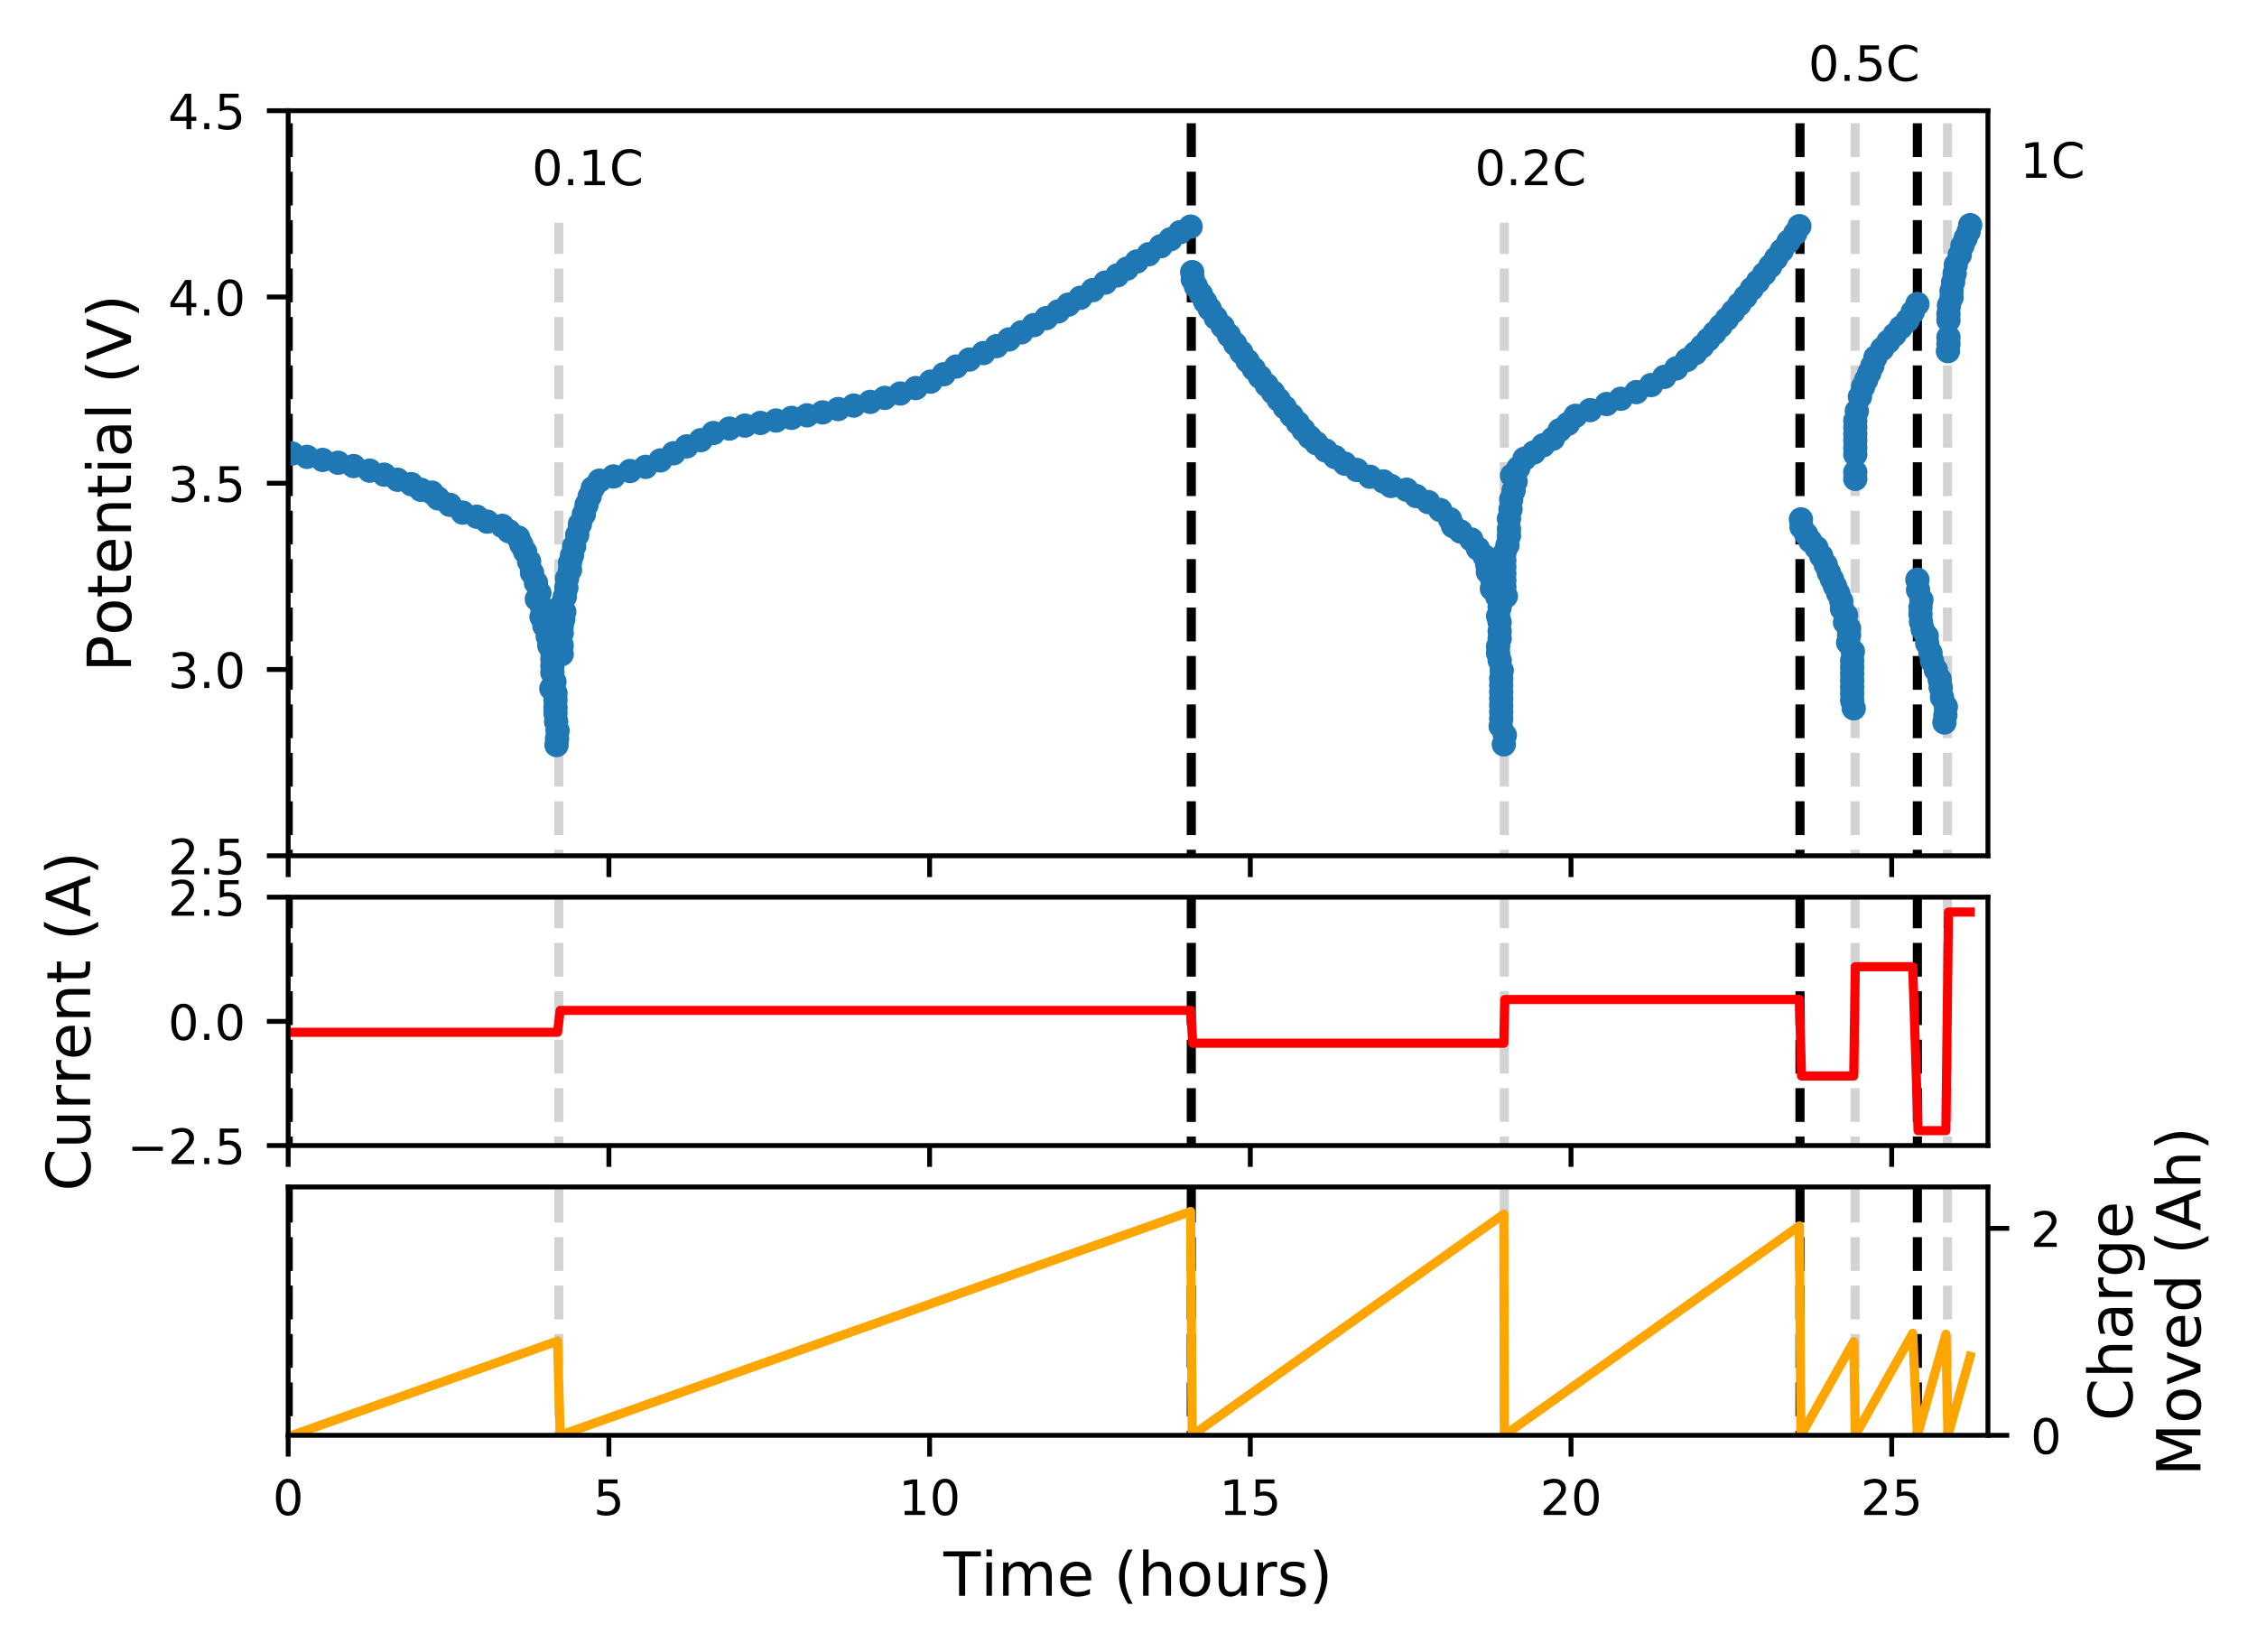 <?xml version="1.0" encoding="utf-8" standalone="no"?>
<!DOCTYPE svg PUBLIC "-//W3C//DTD SVG 1.1//EN"
  "http://www.w3.org/Graphics/SVG/1.1/DTD/svg11.dtd">
<!-- Created with matplotlib (http://matplotlib.org/) -->
<svg height="271.232pt" version="1.1" viewBox="0 0 370.47 271.232" width="370.47pt" xmlns="http://www.w3.org/2000/svg" xmlns:xlink="http://www.w3.org/1999/xlink">
 <defs>
  <style type="text/css">
*{stroke-linecap:butt;stroke-linejoin:round;}
  </style>
 </defs>
 <g id="figure_1">
  <g id="patch_1">
   <path d="M 0 271.232 
L 370.47 271.232 
L 370.47 0 
L 0 0 
z
" style="fill:#ffffff;"/>
  </g>
  <g id="axes_1">
   <g id="patch_2">
    <path d="M 47.304 140.481 
L 326.304 140.481 
L 326.304 18.171 
L 47.304 18.171 
z
" style="fill:#ffffff;"/>
   </g>
   <g id="matplotlib.axis_1">
    <g id="xtick_1">
     <g id="line2d_1">
      <defs>
       <path d="M 0 0 
L 0 3.5 
" id="mf77766d15f" style="stroke:#000000;stroke-width:0.8;"/>
      </defs>
      <g>
       <use style="stroke:#000000;stroke-width:0.8;" x="47.304" xlink:href="#mf77766d15f" y="140.481"/>
      </g>
     </g>
    </g>
    <g id="xtick_2">
     <g id="line2d_2">
      <g>
       <use style="stroke:#000000;stroke-width:0.8;" x="99.946" xlink:href="#mf77766d15f" y="140.481"/>
      </g>
     </g>
    </g>
    <g id="xtick_3">
     <g id="line2d_3">
      <g>
       <use style="stroke:#000000;stroke-width:0.8;" x="152.587" xlink:href="#mf77766d15f" y="140.481"/>
      </g>
     </g>
    </g>
    <g id="xtick_4">
     <g id="line2d_4">
      <g>
       <use style="stroke:#000000;stroke-width:0.8;" x="205.229" xlink:href="#mf77766d15f" y="140.481"/>
      </g>
     </g>
    </g>
    <g id="xtick_5">
     <g id="line2d_5">
      <g>
       <use style="stroke:#000000;stroke-width:0.8;" x="257.87" xlink:href="#mf77766d15f" y="140.481"/>
      </g>
     </g>
    </g>
    <g id="xtick_6">
     <g id="line2d_6">
      <g>
       <use style="stroke:#000000;stroke-width:0.8;" x="310.512" xlink:href="#mf77766d15f" y="140.481"/>
      </g>
     </g>
    </g>
    <g id="xtick_7">
     <g id="line2d_7">
      <defs>
       <path d="M 0 0 
L 0 2 
" id="m1f6a151cb7" style="stroke:#000000;stroke-width:0.6;"/>
      </defs>
      <g>
       <use style="stroke:#000000;stroke-width:0.6;" x="47.304" xlink:href="#m1f6a151cb7" y="140.481"/>
      </g>
     </g>
    </g>
    <g id="xtick_8">
     <g id="line2d_8">
      <g>
       <use style="stroke:#000000;stroke-width:0.6;" x="99.946" xlink:href="#m1f6a151cb7" y="140.481"/>
      </g>
     </g>
    </g>
    <g id="xtick_9">
     <g id="line2d_9">
      <g>
       <use style="stroke:#000000;stroke-width:0.6;" x="152.587" xlink:href="#m1f6a151cb7" y="140.481"/>
      </g>
     </g>
    </g>
    <g id="xtick_10">
     <g id="line2d_10">
      <g>
       <use style="stroke:#000000;stroke-width:0.6;" x="205.229" xlink:href="#m1f6a151cb7" y="140.481"/>
      </g>
     </g>
    </g>
    <g id="xtick_11">
     <g id="line2d_11">
      <g>
       <use style="stroke:#000000;stroke-width:0.6;" x="257.87" xlink:href="#m1f6a151cb7" y="140.481"/>
      </g>
     </g>
    </g>
    <g id="xtick_12">
     <g id="line2d_12">
      <g>
       <use style="stroke:#000000;stroke-width:0.6;" x="310.512" xlink:href="#m1f6a151cb7" y="140.481"/>
      </g>
     </g>
    </g>
   </g>
   <g id="matplotlib.axis_2">
    <g id="ytick_1">
     <g id="line2d_13">
      <defs>
       <path d="M 0 0 
L -3.5 0 
" id="m6495bee027" style="stroke:#000000;stroke-width:0.8;"/>
      </defs>
      <g>
       <use style="stroke:#000000;stroke-width:0.8;" x="47.304" xlink:href="#m6495bee027" y="140.481"/>
      </g>
     </g>
     <g id="text_1">
      <!-- 2.5 -->
      <defs>
       <path d="M 19.188 8.297 
L 53.609 8.297 
L 53.609 0 
L 7.328 0 
L 7.328 8.297 
Q 12.938 14.109 22.625 23.891 
Q 32.328 33.688 34.812 36.531 
Q 39.547 41.844 41.422 45.531 
Q 43.312 49.219 43.312 52.781 
Q 43.312 58.594 39.234 62.25 
Q 35.156 65.922 28.609 65.922 
Q 23.969 65.922 18.812 64.312 
Q 13.672 62.703 7.812 59.422 
L 7.812 69.391 
Q 13.766 71.781 18.938 73 
Q 24.125 74.219 28.422 74.219 
Q 39.75 74.219 46.484 68.547 
Q 53.219 62.891 53.219 53.422 
Q 53.219 48.922 51.531 44.891 
Q 49.859 40.875 45.406 35.406 
Q 44.188 33.984 37.641 27.219 
Q 31.109 20.453 19.188 8.297 
z
" id="DejaVuSans-32"/>
       <path d="M 10.688 12.406 
L 21 12.406 
L 21 0 
L 10.688 0 
z
" id="DejaVuSans-2e"/>
       <path d="M 10.797 72.906 
L 49.516 72.906 
L 49.516 64.594 
L 19.828 64.594 
L 19.828 46.734 
Q 21.969 47.469 24.109 47.828 
Q 26.266 48.188 28.422 48.188 
Q 40.625 48.188 47.75 41.5 
Q 54.891 34.812 54.891 23.391 
Q 54.891 11.625 47.562 5.094 
Q 40.234 -1.422 26.906 -1.422 
Q 22.312 -1.422 17.547 -0.641 
Q 12.797 0.141 7.719 1.703 
L 7.719 11.625 
Q 12.109 9.234 16.797 8.062 
Q 21.484 6.891 26.703 6.891 
Q 35.156 6.891 40.078 11.328 
Q 45.016 15.766 45.016 23.391 
Q 45.016 31 40.078 35.438 
Q 35.156 39.891 26.703 39.891 
Q 22.75 39.891 18.812 39.016 
Q 14.891 38.141 10.797 36.281 
z
" id="DejaVuSans-35"/>
      </defs>
      <g transform="translate(27.582 143.521)scale(0.08 -0.08)">
       <use xlink:href="#DejaVuSans-32"/>
       <use x="63.623" xlink:href="#DejaVuSans-2e"/>
       <use x="95.41" xlink:href="#DejaVuSans-35"/>
      </g>
     </g>
    </g>
    <g id="ytick_2">
     <g id="line2d_14">
      <g>
       <use style="stroke:#000000;stroke-width:0.8;" x="47.304" xlink:href="#m6495bee027" y="109.904"/>
      </g>
     </g>
     <g id="text_2">
      <!-- 3.0 -->
      <defs>
       <path d="M 40.578 39.312 
Q 47.656 37.797 51.625 33 
Q 55.609 28.219 55.609 21.188 
Q 55.609 10.406 48.188 4.484 
Q 40.766 -1.422 27.094 -1.422 
Q 22.516 -1.422 17.656 -0.516 
Q 12.797 0.391 7.625 2.203 
L 7.625 11.719 
Q 11.719 9.328 16.594 8.109 
Q 21.484 6.891 26.812 6.891 
Q 36.078 6.891 40.938 10.547 
Q 45.797 14.203 45.797 21.188 
Q 45.797 27.641 41.281 31.266 
Q 36.766 34.906 28.719 34.906 
L 20.219 34.906 
L 20.219 43.016 
L 29.109 43.016 
Q 36.375 43.016 40.234 45.922 
Q 44.094 48.828 44.094 54.297 
Q 44.094 59.906 40.109 62.906 
Q 36.141 65.922 28.719 65.922 
Q 24.656 65.922 20.016 65.031 
Q 15.375 64.156 9.812 62.312 
L 9.812 71.094 
Q 15.438 72.656 20.344 73.438 
Q 25.25 74.219 29.594 74.219 
Q 40.828 74.219 47.359 69.109 
Q 53.906 64.016 53.906 55.328 
Q 53.906 49.266 50.438 45.094 
Q 46.969 40.922 40.578 39.312 
z
" id="DejaVuSans-33"/>
       <path d="M 31.781 66.406 
Q 24.172 66.406 20.328 58.906 
Q 16.5 51.422 16.5 36.375 
Q 16.5 21.391 20.328 13.891 
Q 24.172 6.391 31.781 6.391 
Q 39.453 6.391 43.281 13.891 
Q 47.125 21.391 47.125 36.375 
Q 47.125 51.422 43.281 58.906 
Q 39.453 66.406 31.781 66.406 
z
M 31.781 74.219 
Q 44.047 74.219 50.516 64.516 
Q 56.984 54.828 56.984 36.375 
Q 56.984 17.969 50.516 8.266 
Q 44.047 -1.422 31.781 -1.422 
Q 19.531 -1.422 13.062 8.266 
Q 6.594 17.969 6.594 36.375 
Q 6.594 54.828 13.062 64.516 
Q 19.531 74.219 31.781 74.219 
z
" id="DejaVuSans-30"/>
      </defs>
      <g transform="translate(27.582 112.943)scale(0.08 -0.08)">
       <use xlink:href="#DejaVuSans-33"/>
       <use x="63.623" xlink:href="#DejaVuSans-2e"/>
       <use x="95.41" xlink:href="#DejaVuSans-30"/>
      </g>
     </g>
    </g>
    <g id="ytick_3">
     <g id="line2d_15">
      <g>
       <use style="stroke:#000000;stroke-width:0.8;" x="47.304" xlink:href="#m6495bee027" y="79.326"/>
      </g>
     </g>
     <g id="text_3">
      <!-- 3.5 -->
      <g transform="translate(27.582 82.366)scale(0.08 -0.08)">
       <use xlink:href="#DejaVuSans-33"/>
       <use x="63.623" xlink:href="#DejaVuSans-2e"/>
       <use x="95.41" xlink:href="#DejaVuSans-35"/>
      </g>
     </g>
    </g>
    <g id="ytick_4">
     <g id="line2d_16">
      <g>
       <use style="stroke:#000000;stroke-width:0.8;" x="47.304" xlink:href="#m6495bee027" y="48.749"/>
      </g>
     </g>
     <g id="text_4">
      <!-- 4.0 -->
      <defs>
       <path d="M 37.797 64.312 
L 12.891 25.391 
L 37.797 25.391 
z
M 35.203 72.906 
L 47.609 72.906 
L 47.609 25.391 
L 58.016 25.391 
L 58.016 17.188 
L 47.609 17.188 
L 47.609 0 
L 37.797 0 
L 37.797 17.188 
L 4.891 17.188 
L 4.891 26.703 
z
" id="DejaVuSans-34"/>
      </defs>
      <g transform="translate(27.582 51.788)scale(0.08 -0.08)">
       <use xlink:href="#DejaVuSans-34"/>
       <use x="63.623" xlink:href="#DejaVuSans-2e"/>
       <use x="95.41" xlink:href="#DejaVuSans-30"/>
      </g>
     </g>
    </g>
    <g id="ytick_5">
     <g id="line2d_17">
      <g>
       <use style="stroke:#000000;stroke-width:0.8;" x="47.304" xlink:href="#m6495bee027" y="18.171"/>
      </g>
     </g>
     <g id="text_5">
      <!-- 4.5 -->
      <g transform="translate(27.582 21.211)scale(0.08 -0.08)">
       <use xlink:href="#DejaVuSans-34"/>
       <use x="63.623" xlink:href="#DejaVuSans-2e"/>
       <use x="95.41" xlink:href="#DejaVuSans-35"/>
      </g>
     </g>
    </g>
    <g id="text_6">
     <!-- Potential (V) -->
     <defs>
      <path d="M 19.672 64.797 
L 19.672 37.406 
L 32.078 37.406 
Q 38.969 37.406 42.719 40.969 
Q 46.484 44.531 46.484 51.125 
Q 46.484 57.672 42.719 61.234 
Q 38.969 64.797 32.078 64.797 
z
M 9.812 72.906 
L 32.078 72.906 
Q 44.344 72.906 50.609 67.359 
Q 56.891 61.812 56.891 51.125 
Q 56.891 40.328 50.609 34.812 
Q 44.344 29.297 32.078 29.297 
L 19.672 29.297 
L 19.672 0 
L 9.812 0 
z
" id="DejaVuSans-50"/>
      <path d="M 30.609 48.391 
Q 23.391 48.391 19.188 42.75 
Q 14.984 37.109 14.984 27.297 
Q 14.984 17.484 19.156 11.844 
Q 23.344 6.203 30.609 6.203 
Q 37.797 6.203 41.984 11.859 
Q 46.188 17.531 46.188 27.297 
Q 46.188 37.016 41.984 42.703 
Q 37.797 48.391 30.609 48.391 
z
M 30.609 56 
Q 42.328 56 49.016 48.375 
Q 55.719 40.766 55.719 27.297 
Q 55.719 13.875 49.016 6.219 
Q 42.328 -1.422 30.609 -1.422 
Q 18.844 -1.422 12.172 6.219 
Q 5.516 13.875 5.516 27.297 
Q 5.516 40.766 12.172 48.375 
Q 18.844 56 30.609 56 
z
" id="DejaVuSans-6f"/>
      <path d="M 18.312 70.219 
L 18.312 54.688 
L 36.812 54.688 
L 36.812 47.703 
L 18.312 47.703 
L 18.312 18.016 
Q 18.312 11.328 20.141 9.422 
Q 21.969 7.516 27.594 7.516 
L 36.812 7.516 
L 36.812 0 
L 27.594 0 
Q 17.188 0 13.234 3.875 
Q 9.281 7.766 9.281 18.016 
L 9.281 47.703 
L 2.688 47.703 
L 2.688 54.688 
L 9.281 54.688 
L 9.281 70.219 
z
" id="DejaVuSans-74"/>
      <path d="M 56.203 29.594 
L 56.203 25.203 
L 14.891 25.203 
Q 15.484 15.922 20.484 11.062 
Q 25.484 6.203 34.422 6.203 
Q 39.594 6.203 44.453 7.469 
Q 49.312 8.734 54.109 11.281 
L 54.109 2.781 
Q 49.266 0.734 44.188 -0.344 
Q 39.109 -1.422 33.891 -1.422 
Q 20.797 -1.422 13.156 6.188 
Q 5.516 13.812 5.516 26.812 
Q 5.516 40.234 12.766 48.109 
Q 20.016 56 32.328 56 
Q 43.359 56 49.781 48.891 
Q 56.203 41.797 56.203 29.594 
z
M 47.219 32.234 
Q 47.125 39.594 43.094 43.984 
Q 39.062 48.391 32.422 48.391 
Q 24.906 48.391 20.391 44.141 
Q 15.875 39.891 15.188 32.172 
z
" id="DejaVuSans-65"/>
      <path d="M 54.891 33.016 
L 54.891 0 
L 45.906 0 
L 45.906 32.719 
Q 45.906 40.484 42.875 44.328 
Q 39.844 48.188 33.797 48.188 
Q 26.516 48.188 22.312 43.547 
Q 18.109 38.922 18.109 30.906 
L 18.109 0 
L 9.078 0 
L 9.078 54.688 
L 18.109 54.688 
L 18.109 46.188 
Q 21.344 51.125 25.703 53.562 
Q 30.078 56 35.797 56 
Q 45.219 56 50.047 50.172 
Q 54.891 44.344 54.891 33.016 
z
" id="DejaVuSans-6e"/>
      <path d="M 9.422 54.688 
L 18.406 54.688 
L 18.406 0 
L 9.422 0 
z
M 9.422 75.984 
L 18.406 75.984 
L 18.406 64.594 
L 9.422 64.594 
z
" id="DejaVuSans-69"/>
      <path d="M 34.281 27.484 
Q 23.391 27.484 19.188 25 
Q 14.984 22.516 14.984 16.5 
Q 14.984 11.719 18.141 8.906 
Q 21.297 6.109 26.703 6.109 
Q 34.188 6.109 38.703 11.406 
Q 43.219 16.703 43.219 25.484 
L 43.219 27.484 
z
M 52.203 31.203 
L 52.203 0 
L 43.219 0 
L 43.219 8.297 
Q 40.141 3.328 35.547 0.953 
Q 30.953 -1.422 24.312 -1.422 
Q 15.922 -1.422 10.953 3.297 
Q 6 8.016 6 15.922 
Q 6 25.141 12.172 29.828 
Q 18.359 34.516 30.609 34.516 
L 43.219 34.516 
L 43.219 35.406 
Q 43.219 41.609 39.141 45 
Q 35.062 48.391 27.688 48.391 
Q 23 48.391 18.547 47.266 
Q 14.109 46.141 10.016 43.891 
L 10.016 52.203 
Q 14.938 54.109 19.578 55.047 
Q 24.219 56 28.609 56 
Q 40.484 56 46.344 49.844 
Q 52.203 43.703 52.203 31.203 
z
" id="DejaVuSans-61"/>
      <path d="M 9.422 75.984 
L 18.406 75.984 
L 18.406 0 
L 9.422 0 
z
" id="DejaVuSans-6c"/>
      <path id="DejaVuSans-20"/>
      <path d="M 31 75.875 
Q 24.469 64.656 21.281 53.656 
Q 18.109 42.672 18.109 31.391 
Q 18.109 20.125 21.312 9.062 
Q 24.516 -2 31 -13.188 
L 23.188 -13.188 
Q 15.875 -1.703 12.234 9.375 
Q 8.594 20.453 8.594 31.391 
Q 8.594 42.281 12.203 53.312 
Q 15.828 64.359 23.188 75.875 
z
" id="DejaVuSans-28"/>
      <path d="M 28.609 0 
L 0.781 72.906 
L 11.078 72.906 
L 34.188 11.531 
L 57.328 72.906 
L 67.578 72.906 
L 39.797 0 
z
" id="DejaVuSans-56"/>
      <path d="M 8.016 75.875 
L 15.828 75.875 
Q 23.141 64.359 26.781 53.312 
Q 30.422 42.281 30.422 31.391 
Q 30.422 20.453 26.781 9.375 
Q 23.141 -1.703 15.828 -13.188 
L 8.016 -13.188 
Q 14.5 -2 17.703 9.062 
Q 20.906 20.125 20.906 31.391 
Q 20.906 42.672 17.703 53.656 
Q 14.5 64.656 8.016 75.875 
z
" id="DejaVuSans-29"/>
     </defs>
     <g transform="translate(21.502 110.317)rotate(-90)scale(0.1 -0.1)">
      <use xlink:href="#DejaVuSans-50"/>
      <use x="60.256" xlink:href="#DejaVuSans-6f"/>
      <use x="121.438" xlink:href="#DejaVuSans-74"/>
      <use x="160.646" xlink:href="#DejaVuSans-65"/>
      <use x="222.17" xlink:href="#DejaVuSans-6e"/>
      <use x="285.549" xlink:href="#DejaVuSans-74"/>
      <use x="324.758" xlink:href="#DejaVuSans-69"/>
      <use x="352.541" xlink:href="#DejaVuSans-61"/>
      <use x="413.82" xlink:href="#DejaVuSans-6c"/>
      <use x="441.604" xlink:href="#DejaVuSans-20"/>
      <use x="473.391" xlink:href="#DejaVuSans-28"/>
      <use x="512.404" xlink:href="#DejaVuSans-56"/>
      <use x="580.812" xlink:href="#DejaVuSans-29"/>
     </g>
    </g>
   </g>
   <g id="LineCollection_1">
    <path clip-path="url(#pfbbe3babad)" d="M 47.304 272.232 
L 47.304 -0.175 
" style="fill:none;stroke:#000000;stroke-dasharray:5.55,2.4;stroke-dashoffset:0;stroke-width:1.5;"/>
   </g>
   <g id="LineCollection_2">
    <path clip-path="url(#pfbbe3babad)" d="M 91.734 272.232 
L 91.734 -0.175 
" style="fill:none;stroke:#d3d3d3;stroke-dasharray:5.55,2.4;stroke-dashoffset:0;stroke-width:1.5;"/>
   </g>
   <g id="LineCollection_3">
    <path clip-path="url(#pfbbe3babad)" d="M 195.543 272.232 
L 195.543 -0.175 
" style="fill:none;stroke:#000000;stroke-dasharray:5.55,2.4;stroke-dashoffset:0;stroke-width:1.5;"/>
   </g>
   <g id="LineCollection_4">
    <path clip-path="url(#pfbbe3babad)" d="M 246.921 272.232 
L 246.921 -0.175 
" style="fill:none;stroke:#d3d3d3;stroke-dasharray:5.55,2.4;stroke-dashoffset:0;stroke-width:1.5;"/>
   </g>
   <g id="LineCollection_5">
    <path clip-path="url(#pfbbe3babad)" d="M 295.456 272.232 
L 295.456 -0.175 
" style="fill:none;stroke:#000000;stroke-dasharray:5.55,2.4;stroke-dashoffset:0;stroke-width:1.5;"/>
   </g>
   <g id="LineCollection_6">
    <path clip-path="url(#pfbbe3babad)" d="M 304.511 272.232 
L 304.511 -0.175 
" style="fill:none;stroke:#d3d3d3;stroke-dasharray:5.55,2.4;stroke-dashoffset:0;stroke-width:1.5;"/>
   </g>
   <g id="LineCollection_7">
    <path clip-path="url(#pfbbe3babad)" d="M 314.723 272.232 
L 314.723 -0.175 
" style="fill:none;stroke:#000000;stroke-dasharray:5.55,2.4;stroke-dashoffset:0;stroke-width:1.5;"/>
   </g>
   <g id="LineCollection_8">
    <path clip-path="url(#pfbbe3babad)" d="M 319.672 272.232 
L 319.672 -0.175 
" style="fill:none;stroke:#d3d3d3;stroke-dasharray:5.55,2.4;stroke-dashoffset:0;stroke-width:1.5;"/>
   </g>
   <g id="line2d_18">
    <defs>
     <path d="M 0 1.5 
C 0.398 1.5 0.779 1.342 1.061 1.061 
C 1.342 0.779 1.5 0.398 1.5 0 
C 1.5 -0.398 1.342 -0.779 1.061 -1.061 
C 0.779 -1.342 0.398 -1.5 0 -1.5 
C -0.398 -1.5 -0.779 -1.342 -1.061 -1.061 
C -1.342 -0.779 -1.5 -0.398 -1.5 0 
C -1.5 0.398 -1.342 0.779 -1.061 1.061 
C -0.779 1.342 -0.398 1.5 0 1.5 
z
" id="mee829c56d3" style="stroke:#1f77b4;"/>
    </defs>
    <g clip-path="url(#pfbbe3babad)">
     <use style="fill:#1f77b4;stroke:#1f77b4;" x="47.933" xlink:href="#mee829c56d3" y="74.447"/>
     <use style="fill:#1f77b4;stroke:#1f77b4;" x="50.397" xlink:href="#mee829c56d3" y="74.995"/>
     <use style="fill:#1f77b4;stroke:#1f77b4;" x="52.946" xlink:href="#mee829c56d3" y="75.499"/>
     <use style="fill:#1f77b4;stroke:#1f77b4;" x="55.495" xlink:href="#mee829c56d3" y="75.96"/>
     <use style="fill:#1f77b4;stroke:#1f77b4;" x="58.044" xlink:href="#mee829c56d3" y="76.508"/>
     <use style="fill:#1f77b4;stroke:#1f77b4;" x="60.678" xlink:href="#mee829c56d3" y="77.26"/>
     <use style="fill:#1f77b4;stroke:#1f77b4;" x="63.057" xlink:href="#mee829c56d3" y="77.918"/>
     <use style="fill:#1f77b4;stroke:#1f77b4;" x="65.254" xlink:href="#mee829c56d3" y="78.753"/>
     <use style="fill:#1f77b4;stroke:#1f77b4;" x="67.511" xlink:href="#mee829c56d3" y="79.473"/>
     <use style="fill:#1f77b4;stroke:#1f77b4;" x="69.089" xlink:href="#mee829c56d3" y="80.402"/>
     <use style="fill:#1f77b4;stroke:#1f77b4;" x="70.89" xlink:href="#mee829c56d3" y="80.87"/>
     <use style="fill:#1f77b4;stroke:#1f77b4;" x="71.893" xlink:href="#mee829c56d3" y="81.809"/>
     <use style="fill:#1f77b4;stroke:#1f77b4;" x="73.847" xlink:href="#mee829c56d3" y="82.873"/>
     <use style="fill:#1f77b4;stroke:#1f77b4;" x="75.95" xlink:href="#mee829c56d3" y="84.147"/>
     <use style="fill:#1f77b4;stroke:#1f77b4;" x="78.265" xlink:href="#mee829c56d3" y="84.823"/>
     <use style="fill:#1f77b4;stroke:#1f77b4;" x="79.965" xlink:href="#mee829c56d3" y="85.627"/>
     <use style="fill:#1f77b4;stroke:#1f77b4;" x="82.429" xlink:href="#mee829c56d3" y="86.321"/>
     <use style="fill:#1f77b4;stroke:#1f77b4;" x="83.533" xlink:href="#mee829c56d3" y="87.205"/>
     <use style="fill:#1f77b4;stroke:#1f77b4;" x="85.063" xlink:href="#mee829c56d3" y="88.239"/>
     <use style="fill:#1f77b4;stroke:#1f77b4;" x="85.573" xlink:href="#mee829c56d3" y="89.375"/>
     <use style="fill:#1f77b4;stroke:#1f77b4;" x="86.184" xlink:href="#mee829c56d3" y="90.559"/>
     <use style="fill:#1f77b4;stroke:#1f77b4;" x="86.847" xlink:href="#mee829c56d3" y="92.162"/>
     <use style="fill:#1f77b4;stroke:#1f77b4;" x="87.32" xlink:href="#mee829c56d3" y="94.004"/>
     <use style="fill:#1f77b4;stroke:#1f77b4;" x="87.976" xlink:href="#mee829c56d3" y="95.663"/>
     <use style="fill:#1f77b4;stroke:#1f77b4;" x="88.121" xlink:href="#mee829c56d3" y="98.341"/>
     <use style="fill:#1f77b4;stroke:#1f77b4;" x="88.529" xlink:href="#mee829c56d3" y="97.355"/>
     <use style="fill:#1f77b4;stroke:#1f77b4;" x="88.886" xlink:href="#mee829c56d3" y="101.273"/>
     <use style="fill:#1f77b4;stroke:#1f77b4;" x="88.995" xlink:href="#mee829c56d3" y="99.797"/>
     <use style="fill:#1f77b4;stroke:#1f77b4;" x="89.36" xlink:href="#mee829c56d3" y="102.741"/>
     <use style="fill:#1f77b4;stroke:#1f77b4;" x="89.906" xlink:href="#mee829c56d3" y="104.479"/>
     <use style="fill:#1f77b4;stroke:#1f77b4;" x="90.161" xlink:href="#mee829c56d3" y="105.962"/>
     <use style="fill:#1f77b4;stroke:#1f77b4;" x="90.501" xlink:href="#mee829c56d3" y="113.028"/>
     <use style="fill:#1f77b4;stroke:#1f77b4;" x="90.67" xlink:href="#mee829c56d3" y="107.175"/>
     <use style="fill:#1f77b4;stroke:#1f77b4;" x="90.67" xlink:href="#mee829c56d3" y="108.249"/>
     <use style="fill:#1f77b4;stroke:#1f77b4;" x="90.67" xlink:href="#mee829c56d3" y="109.323"/>
     <use style="fill:#1f77b4;stroke:#1f77b4;" x="90.67" xlink:href="#mee829c56d3" y="110.419"/>
     <use style="fill:#1f77b4;stroke:#1f77b4;" x="91.01" xlink:href="#mee829c56d3" y="111.905"/>
     <use style="fill:#1f77b4;stroke:#1f77b4;" x="91.18" xlink:href="#mee829c56d3" y="117.083"/>
     <use style="fill:#1f77b4;stroke:#1f77b4;" x="91.18" xlink:href="#mee829c56d3" y="116.109"/>
     <use style="fill:#1f77b4;stroke:#1f77b4;" x="91.18" xlink:href="#mee829c56d3" y="114.891"/>
     <use style="fill:#1f77b4;stroke:#1f77b4;" x="91.18" xlink:href="#mee829c56d3" y="113.795"/>
     <use style="fill:#1f77b4;stroke:#1f77b4;" x="91.282" xlink:href="#mee829c56d3" y="118.464"/>
     <use style="fill:#1f77b4;stroke:#1f77b4;" x="91.35" xlink:href="#mee829c56d3" y="122.308"/>
     <use style="fill:#1f77b4;stroke:#1f77b4;" x="91.435" xlink:href="#mee829c56d3" y="121.248"/>
     <use style="fill:#1f77b4;stroke:#1f77b4;" x="91.52" xlink:href="#mee829c56d3" y="119.933"/>
     <use style="fill:#1f77b4;stroke:#1f77b4;" x="91.945" xlink:href="#mee829c56d3" y="104.808"/>
     <use style="fill:#1f77b4;stroke:#1f77b4;" x="92.2" xlink:href="#mee829c56d3" y="107.383"/>
     <use style="fill:#1f77b4;stroke:#1f77b4;" x="92.2" xlink:href="#mee829c56d3" y="99.327"/>
     <use style="fill:#1f77b4;stroke:#1f77b4;" x="92.2" xlink:href="#mee829c56d3" y="105.94"/>
     <use style="fill:#1f77b4;stroke:#1f77b4;" x="92.2" xlink:href="#mee829c56d3" y="102.798"/>
     <use style="fill:#1f77b4;stroke:#1f77b4;" x="92.2" xlink:href="#mee829c56d3" y="103.931"/>
     <use style="fill:#1f77b4;stroke:#1f77b4;" x="92.455" xlink:href="#mee829c56d3" y="101.684"/>
     <use style="fill:#1f77b4;stroke:#1f77b4;" x="92.625" xlink:href="#mee829c56d3" y="100.423"/>
     <use style="fill:#1f77b4;stroke:#1f77b4;" x="92.71" xlink:href="#mee829c56d3" y="97.957"/>
     <use style="fill:#1f77b4;stroke:#1f77b4;" x="92.965" xlink:href="#mee829c56d3" y="96.478"/>
     <use style="fill:#1f77b4;stroke:#1f77b4;" x="93.074" xlink:href="#mee829c56d3" y="94.967"/>
     <use style="fill:#1f77b4;stroke:#1f77b4;" x="93.559" xlink:href="#mee829c56d3" y="92.386"/>
     <use style="fill:#1f77b4;stroke:#1f77b4;" x="93.559" xlink:href="#mee829c56d3" y="93.555"/>
     <use style="fill:#1f77b4;stroke:#1f77b4;" x="93.899" xlink:href="#mee829c56d3" y="91.144"/>
     <use style="fill:#1f77b4;stroke:#1f77b4;" x="94.239" xlink:href="#mee829c56d3" y="89.682"/>
     <use style="fill:#1f77b4;stroke:#1f77b4;" x="94.749" xlink:href="#mee829c56d3" y="87.803"/>
     <use style="fill:#1f77b4;stroke:#1f77b4;" x="95.186" xlink:href="#mee829c56d3" y="86.05"/>
     <use style="fill:#1f77b4;stroke:#1f77b4;" x="95.841" xlink:href="#mee829c56d3" y="84.406"/>
     <use style="fill:#1f77b4;stroke:#1f77b4;" x="96.278" xlink:href="#mee829c56d3" y="82.865"/>
     <use style="fill:#1f77b4;stroke:#1f77b4;" x="96.788" xlink:href="#mee829c56d3" y="81.48"/>
     <use style="fill:#1f77b4;stroke:#1f77b4;" x="97.298" xlink:href="#mee829c56d3" y="80.125"/>
     <use style="fill:#1f77b4;stroke:#1f77b4;" x="98.402" xlink:href="#mee829c56d3" y="78.904"/>
     <use style="fill:#1f77b4;stroke:#1f77b4;" x="100.696" xlink:href="#mee829c56d3" y="78.21"/>
     <use style="fill:#1f77b4;stroke:#1f77b4;" x="103.415" xlink:href="#mee829c56d3" y="77.319"/>
     <use style="fill:#1f77b4;stroke:#1f77b4;" x="105.964" xlink:href="#mee829c56d3" y="76.639"/>
     <use style="fill:#1f77b4;stroke:#1f77b4;" x="108.4" xlink:href="#mee829c56d3" y="75.58"/>
     <use style="fill:#1f77b4;stroke:#1f77b4;" x="110.552" xlink:href="#mee829c56d3" y="74.406"/>
     <use style="fill:#1f77b4;stroke:#1f77b4;" x="112.705" xlink:href="#mee829c56d3" y="73.278"/>
     <use style="fill:#1f77b4;stroke:#1f77b4;" x="115.027" xlink:href="#mee829c56d3" y="72.255"/>
     <use style="fill:#1f77b4;stroke:#1f77b4;" x="117.095" xlink:href="#mee829c56d3" y="71.086"/>
     <use style="fill:#1f77b4;stroke:#1f77b4;" x="119.729" xlink:href="#mee829c56d3" y="70.348"/>
     <use style="fill:#1f77b4;stroke:#1f77b4;" x="122.278" xlink:href="#mee829c56d3" y="69.866"/>
     <use style="fill:#1f77b4;stroke:#1f77b4;" x="124.827" xlink:href="#mee829c56d3" y="69.427"/>
     <use style="fill:#1f77b4;stroke:#1f77b4;" x="127.376" xlink:href="#mee829c56d3" y="69.033"/>
     <use style="fill:#1f77b4;stroke:#1f77b4;" x="129.925" xlink:href="#mee829c56d3" y="68.594"/>
     <use style="fill:#1f77b4;stroke:#1f77b4;" x="132.474" xlink:href="#mee829c56d3" y="68.178"/>
     <use style="fill:#1f77b4;stroke:#1f77b4;" x="135.023" xlink:href="#mee829c56d3" y="67.696"/>
     <use style="fill:#1f77b4;stroke:#1f77b4;" x="137.572" xlink:href="#mee829c56d3" y="67.148"/>
     <use style="fill:#1f77b4;stroke:#1f77b4;" x="140.121" xlink:href="#mee829c56d3" y="66.578"/>
     <use style="fill:#1f77b4;stroke:#1f77b4;" x="142.84" xlink:href="#mee829c56d3" y="65.971"/>
     <use style="fill:#1f77b4;stroke:#1f77b4;" x="145.219" xlink:href="#mee829c56d3" y="65.313"/>
     <use style="fill:#1f77b4;stroke:#1f77b4;" x="147.768" xlink:href="#mee829c56d3" y="64.598"/>
     <use style="fill:#1f77b4;stroke:#1f77b4;" x="150.317" xlink:href="#mee829c56d3" y="63.706"/>
     <use style="fill:#1f77b4;stroke:#1f77b4;" x="152.752" xlink:href="#mee829c56d3" y="62.646"/>
     <use style="fill:#1f77b4;stroke:#1f77b4;" x="154.905" xlink:href="#mee829c56d3" y="61.432"/>
     <use style="fill:#1f77b4;stroke:#1f77b4;" x="156.944" xlink:href="#mee829c56d3" y="60.171"/>
     <use style="fill:#1f77b4;stroke:#1f77b4;" x="159.096" xlink:href="#mee829c56d3" y="59.029"/>
     <use style="fill:#1f77b4;stroke:#1f77b4;" x="161.419" xlink:href="#mee829c56d3" y="57.958"/>
     <use style="fill:#1f77b4;stroke:#1f77b4;" x="163.571" xlink:href="#mee829c56d3" y="56.815"/>
     <use style="fill:#1f77b4;stroke:#1f77b4;" x="165.61" xlink:href="#mee829c56d3" y="55.719"/>
     <use style="fill:#1f77b4;stroke:#1f77b4;" x="167.65" xlink:href="#mee829c56d3" y="54.554"/>
     <use style="fill:#1f77b4;stroke:#1f77b4;" x="169.689" xlink:href="#mee829c56d3" y="53.376"/>
     <use style="fill:#1f77b4;stroke:#1f77b4;" x="171.728" xlink:href="#mee829c56d3" y="52.225"/>
     <use style="fill:#1f77b4;stroke:#1f77b4;" x="173.694" xlink:href="#mee829c56d3" y="51.117"/>
     <use style="fill:#1f77b4;stroke:#1f77b4;" x="175.369" xlink:href="#mee829c56d3" y="50.005"/>
     <use style="fill:#1f77b4;stroke:#1f77b4;" x="177.336" xlink:href="#mee829c56d3" y="48.882"/>
     <use style="fill:#1f77b4;stroke:#1f77b4;" x="179.375" xlink:href="#mee829c56d3" y="47.621"/>
     <use style="fill:#1f77b4;stroke:#1f77b4;" x="181.414" xlink:href="#mee829c56d3" y="46.388"/>
     <use style="fill:#1f77b4;stroke:#1f77b4;" x="183.38" xlink:href="#mee829c56d3" y="45.214"/>
     <use style="fill:#1f77b4;stroke:#1f77b4;" x="184.983" xlink:href="#mee829c56d3" y="44.087"/>
     <use style="fill:#1f77b4;stroke:#1f77b4;" x="186.585" xlink:href="#mee829c56d3" y="42.928"/>
     <use style="fill:#1f77b4;stroke:#1f77b4;" x="188.551" xlink:href="#mee829c56d3" y="41.73"/>
     <use style="fill:#1f77b4;stroke:#1f77b4;" x="190.517" xlink:href="#mee829c56d3" y="40.423"/>
     <use style="fill:#1f77b4;stroke:#1f77b4;" x="192.12" xlink:href="#mee829c56d3" y="39.282"/>
     <use style="fill:#1f77b4;stroke:#1f77b4;" x="193.722" xlink:href="#mee829c56d3" y="38.105"/>
     <use style="fill:#1f77b4;stroke:#1f77b4;" x="195.433" xlink:href="#mee829c56d3" y="37.2"/>
     <use style="fill:#1f77b4;stroke:#1f77b4;" x="195.688" xlink:href="#mee829c56d3" y="44.671"/>
     <use style="fill:#1f77b4;stroke:#1f77b4;" x="195.79" xlink:href="#mee829c56d3" y="45.862"/>
     <use style="fill:#1f77b4;stroke:#1f77b4;" x="196.3" xlink:href="#mee829c56d3" y="47.002"/>
     <use style="fill:#1f77b4;stroke:#1f77b4;" x="197.133" xlink:href="#mee829c56d3" y="48.307"/>
     <use style="fill:#1f77b4;stroke:#1f77b4;" x="197.829" xlink:href="#mee829c56d3" y="49.545"/>
     <use style="fill:#1f77b4;stroke:#1f77b4;" x="198.577" xlink:href="#mee829c56d3" y="50.736"/>
     <use style="fill:#1f77b4;stroke:#1f77b4;" x="199.548" xlink:href="#mee829c56d3" y="52.166"/>
     <use style="fill:#1f77b4;stroke:#1f77b4;" x="200.701" xlink:href="#mee829c56d3" y="53.604"/>
     <use style="fill:#1f77b4;stroke:#1f77b4;" x="201.721" xlink:href="#mee829c56d3" y="55.047"/>
     <use style="fill:#1f77b4;stroke:#1f77b4;" x="202.74" xlink:href="#mee829c56d3" y="56.472"/>
     <use style="fill:#1f77b4;stroke:#1f77b4;" x="203.76" xlink:href="#mee829c56d3" y="57.86"/>
     <use style="fill:#1f77b4;stroke:#1f77b4;" x="204.78" xlink:href="#mee829c56d3" y="59.249"/>
     <use style="fill:#1f77b4;stroke:#1f77b4;" x="205.799" xlink:href="#mee829c56d3" y="60.564"/>
     <use style="fill:#1f77b4;stroke:#1f77b4;" x="206.819" xlink:href="#mee829c56d3" y="61.879"/>
     <use style="fill:#1f77b4;stroke:#1f77b4;" x="207.923" xlink:href="#mee829c56d3" y="63.221"/>
     <use style="fill:#1f77b4;stroke:#1f77b4;" x="208.943" xlink:href="#mee829c56d3" y="64.407"/>
     <use style="fill:#1f77b4;stroke:#1f77b4;" x="209.878" xlink:href="#mee829c56d3" y="65.606"/>
     <use style="fill:#1f77b4;stroke:#1f77b4;" x="210.897" xlink:href="#mee829c56d3" y="66.884"/>
     <use style="fill:#1f77b4;stroke:#1f77b4;" x="212.002" xlink:href="#mee829c56d3" y="68.215"/>
     <use style="fill:#1f77b4;stroke:#1f77b4;" x="213.021" xlink:href="#mee829c56d3" y="69.427"/>
     <use style="fill:#1f77b4;stroke:#1f77b4;" x="213.956" xlink:href="#mee829c56d3" y="70.593"/>
     <use style="fill:#1f77b4;stroke:#1f77b4;" x="214.976" xlink:href="#mee829c56d3" y="71.762"/>
     <use style="fill:#1f77b4;stroke:#1f77b4;" x="216.08" xlink:href="#mee829c56d3" y="72.759"/>
     <use style="fill:#1f77b4;stroke:#1f77b4;" x="217.609" xlink:href="#mee829c56d3" y="73.954"/>
     <use style="fill:#1f77b4;stroke:#1f77b4;" x="219.139" xlink:href="#mee829c56d3" y="75.032"/>
     <use style="fill:#1f77b4;stroke:#1f77b4;" x="220.741" xlink:href="#mee829c56d3" y="76.107"/>
     <use style="fill:#1f77b4;stroke:#1f77b4;" x="222.707" xlink:href="#mee829c56d3" y="77.146"/>
     <use style="fill:#1f77b4;stroke:#1f77b4;" x="224.86" xlink:href="#mee829c56d3" y="78.259"/>
     <use style="fill:#1f77b4;stroke:#1f77b4;" x="227.077" xlink:href="#mee829c56d3" y="79.035"/>
     <use style="fill:#1f77b4;stroke:#1f77b4;" x="228.315" xlink:href="#mee829c56d3" y="79.774"/>
     <use style="fill:#1f77b4;stroke:#1f77b4;" x="230.864" xlink:href="#mee829c56d3" y="80.388"/>
     <use style="fill:#1f77b4;stroke:#1f77b4;" x="232.466" xlink:href="#mee829c56d3" y="81.431"/>
     <use style="fill:#1f77b4;stroke:#1f77b4;" x="234.433" xlink:href="#mee829c56d3" y="82.421"/>
     <use style="fill:#1f77b4;stroke:#1f77b4;" x="236.399" xlink:href="#mee829c56d3" y="83.717"/>
     <use style="fill:#1f77b4;stroke:#1f77b4;" x="238.001" xlink:href="#mee829c56d3" y="85.225"/>
     <use style="fill:#1f77b4;stroke:#1f77b4;" x="238.511" xlink:href="#mee829c56d3" y="86.372"/>
     <use style="fill:#1f77b4;stroke:#1f77b4;" x="239.735" xlink:href="#mee829c56d3" y="87.249"/>
     <use style="fill:#1f77b4;stroke:#1f77b4;" x="241.497" xlink:href="#mee829c56d3" y="88.555"/>
     <use style="fill:#1f77b4;stroke:#1f77b4;" x="242.589" xlink:href="#mee829c56d3" y="90.042"/>
     <use style="fill:#1f77b4;stroke:#1f77b4;" x="243.694" xlink:href="#mee829c56d3" y="91.363"/>
     <use style="fill:#1f77b4;stroke:#1f77b4;" x="244.119" xlink:href="#mee829c56d3" y="92.663"/>
     <use style="fill:#1f77b4;stroke:#1f77b4;" x="244.221" xlink:href="#mee829c56d3" y="93.891"/>
     <use style="fill:#1f77b4;stroke:#1f77b4;" x="244.884" xlink:href="#mee829c56d3" y="96.642"/>
     <use style="fill:#1f77b4;stroke:#1f77b4;" x="244.968" xlink:href="#mee829c56d3" y="95.309"/>
     <use style="fill:#1f77b4;stroke:#1f77b4;" x="245.776" xlink:href="#mee829c56d3" y="97.985"/>
     <use style="fill:#1f77b4;stroke:#1f77b4;" x="245.903" xlink:href="#mee829c56d3" y="101.136"/>
     <use style="fill:#1f77b4;stroke:#1f77b4;" x="245.903" xlink:href="#mee829c56d3" y="107.219"/>
     <use style="fill:#1f77b4;stroke:#1f77b4;" x="245.903" xlink:href="#mee829c56d3" y="106.123"/>
     <use style="fill:#1f77b4;stroke:#1f77b4;" x="246.158" xlink:href="#mee829c56d3" y="108.388"/>
     <use style="fill:#1f77b4;stroke:#1f77b4;" x="246.158" xlink:href="#mee829c56d3" y="104.844"/>
     <use style="fill:#1f77b4;stroke:#1f77b4;" x="246.158" xlink:href="#mee829c56d3" y="103.629"/>
     <use style="fill:#1f77b4;stroke:#1f77b4;" x="246.158" xlink:href="#mee829c56d3" y="102.141"/>
     <use style="fill:#1f77b4;stroke:#1f77b4;" x="246.158" xlink:href="#mee829c56d3" y="99.688"/>
     <use style="fill:#1f77b4;stroke:#1f77b4;" x="246.328" xlink:href="#mee829c56d3" y="119.202"/>
     <use style="fill:#1f77b4;stroke:#1f77b4;" x="246.413" xlink:href="#mee829c56d3" y="111.384"/>
     <use style="fill:#1f77b4;stroke:#1f77b4;" x="246.413" xlink:href="#mee829c56d3" y="112.48"/>
     <use style="fill:#1f77b4;stroke:#1f77b4;" x="246.413" xlink:href="#mee829c56d3" y="113.576"/>
     <use style="fill:#1f77b4;stroke:#1f77b4;" x="246.413" xlink:href="#mee829c56d3" y="114.672"/>
     <use style="fill:#1f77b4;stroke:#1f77b4;" x="246.413" xlink:href="#mee829c56d3" y="115.768"/>
     <use style="fill:#1f77b4;stroke:#1f77b4;" x="246.413" xlink:href="#mee829c56d3" y="116.864"/>
     <use style="fill:#1f77b4;stroke:#1f77b4;" x="246.413" xlink:href="#mee829c56d3" y="117.96"/>
     <use style="fill:#1f77b4;stroke:#1f77b4;" x="246.498" xlink:href="#mee829c56d3" y="110.069"/>
     <use style="fill:#1f77b4;stroke:#1f77b4;" x="246.838" xlink:href="#mee829c56d3" y="122.198"/>
     <use style="fill:#1f77b4;stroke:#1f77b4;" x="246.923" xlink:href="#mee829c56d3" y="95.272"/>
     <use style="fill:#1f77b4;stroke:#1f77b4;" x="246.923" xlink:href="#mee829c56d3" y="94.176"/>
     <use style="fill:#1f77b4;stroke:#1f77b4;" x="246.923" xlink:href="#mee829c56d3" y="93.08"/>
     <use style="fill:#1f77b4;stroke:#1f77b4;" x="246.923" xlink:href="#mee829c56d3" y="96.341"/>
     <use style="fill:#1f77b4;stroke:#1f77b4;" x="246.923" xlink:href="#mee829c56d3" y="90.888"/>
     <use style="fill:#1f77b4;stroke:#1f77b4;" x="246.923" xlink:href="#mee829c56d3" y="91.984"/>
     <use style="fill:#1f77b4;stroke:#1f77b4;" x="247.008" xlink:href="#mee829c56d3" y="120.682"/>
     <use style="fill:#1f77b4;stroke:#1f77b4;" x="247.178" xlink:href="#mee829c56d3" y="97.866"/>
     <use style="fill:#1f77b4;stroke:#1f77b4;" x="247.432" xlink:href="#mee829c56d3" y="89.509"/>
     <use style="fill:#1f77b4;stroke:#1f77b4;" x="247.687" xlink:href="#mee829c56d3" y="85.161"/>
     <use style="fill:#1f77b4;stroke:#1f77b4;" x="247.687" xlink:href="#mee829c56d3" y="86.832"/>
     <use style="fill:#1f77b4;stroke:#1f77b4;" x="247.687" xlink:href="#mee829c56d3" y="87.929"/>
     <use style="fill:#1f77b4;stroke:#1f77b4;" x="247.942" xlink:href="#mee829c56d3" y="83.599"/>
     <use style="fill:#1f77b4;stroke:#1f77b4;" x="248.052" xlink:href="#mee829c56d3" y="81.994"/>
     <use style="fill:#1f77b4;stroke:#1f77b4;" x="248.197" xlink:href="#mee829c56d3" y="78.064"/>
     <use style="fill:#1f77b4;stroke:#1f77b4;" x="248.452" xlink:href="#mee829c56d3" y="80.503"/>
     <use style="fill:#1f77b4;stroke:#1f77b4;" x="248.78" xlink:href="#mee829c56d3" y="79.035"/>
     <use style="fill:#1f77b4;stroke:#1f77b4;" x="249.217" xlink:href="#mee829c56d3" y="76.831"/>
     <use style="fill:#1f77b4;stroke:#1f77b4;" x="250.236" xlink:href="#mee829c56d3" y="75.302"/>
     <use style="fill:#1f77b4;stroke:#1f77b4;" x="251.766" xlink:href="#mee829c56d3" y="74.283"/>
     <use style="fill:#1f77b4;stroke:#1f77b4;" x="253.295" xlink:href="#mee829c56d3" y="73.095"/>
     <use style="fill:#1f77b4;stroke:#1f77b4;" x="254.897" xlink:href="#mee829c56d3" y="72.02"/>
     <use style="fill:#1f77b4;stroke:#1f77b4;" x="256.014" xlink:href="#mee829c56d3" y="70.611"/>
     <use style="fill:#1f77b4;stroke:#1f77b4;" x="257.373" xlink:href="#mee829c56d3" y="69.57"/>
     <use style="fill:#1f77b4;stroke:#1f77b4;" x="258.612" xlink:href="#mee829c56d3" y="68.262"/>
     <use style="fill:#1f77b4;stroke:#1f77b4;" x="261.006" xlink:href="#mee829c56d3" y="67.323"/>
     <use style="fill:#1f77b4;stroke:#1f77b4;" x="263.71" xlink:href="#mee829c56d3" y="66.321"/>
     <use style="fill:#1f77b4;stroke:#1f77b4;" x="266.04" xlink:href="#mee829c56d3" y="65.46"/>
     <use style="fill:#1f77b4;stroke:#1f77b4;" x="268.589" xlink:href="#mee829c56d3" y="64.364"/>
     <use style="fill:#1f77b4;stroke:#1f77b4;" x="271.025" xlink:href="#mee829c56d3" y="63.207"/>
     <use style="fill:#1f77b4;stroke:#1f77b4;" x="273.177" xlink:href="#mee829c56d3" y="61.87"/>
     <use style="fill:#1f77b4;stroke:#1f77b4;" x="275.143" xlink:href="#mee829c56d3" y="60.48"/>
     <use style="fill:#1f77b4;stroke:#1f77b4;" x="276.891" xlink:href="#mee829c56d3" y="59.087"/>
     <use style="fill:#1f77b4;stroke:#1f77b4;" x="278.275" xlink:href="#mee829c56d3" y="57.97"/>
     <use style="fill:#1f77b4;stroke:#1f77b4;" x="279.38" xlink:href="#mee829c56d3" y="56.856"/>
     <use style="fill:#1f77b4;stroke:#1f77b4;" x="280.399" xlink:href="#mee829c56d3" y="55.76"/>
     <use style="fill:#1f77b4;stroke:#1f77b4;" x="281.419" xlink:href="#mee829c56d3" y="54.664"/>
     <use style="fill:#1f77b4;stroke:#1f77b4;" x="282.438" xlink:href="#mee829c56d3" y="53.513"/>
     <use style="fill:#1f77b4;stroke:#1f77b4;" x="283.458" xlink:href="#mee829c56d3" y="52.362"/>
     <use style="fill:#1f77b4;stroke:#1f77b4;" x="284.478" xlink:href="#mee829c56d3" y="51.156"/>
     <use style="fill:#1f77b4;stroke:#1f77b4;" x="285.497" xlink:href="#mee829c56d3" y="49.951"/>
     <use style="fill:#1f77b4;stroke:#1f77b4;" x="286.517" xlink:href="#mee829c56d3" y="48.727"/>
     <use style="fill:#1f77b4;stroke:#1f77b4;" x="287.536" xlink:href="#mee829c56d3" y="47.411"/>
     <use style="fill:#1f77b4;stroke:#1f77b4;" x="288.556" xlink:href="#mee829c56d3" y="46.206"/>
     <use style="fill:#1f77b4;stroke:#1f77b4;" x="289.576" xlink:href="#mee829c56d3" y="44.964"/>
     <use style="fill:#1f77b4;stroke:#1f77b4;" x="290.595" xlink:href="#mee829c56d3" y="43.685"/>
     <use style="fill:#1f77b4;stroke:#1f77b4;" x="291.53" xlink:href="#mee829c56d3" y="42.421"/>
     <use style="fill:#1f77b4;stroke:#1f77b4;" x="292.464" xlink:href="#mee829c56d3" y="41.127"/>
     <use style="fill:#1f77b4;stroke:#1f77b4;" x="293.569" xlink:href="#mee829c56d3" y="39.671"/>
     <use style="fill:#1f77b4;stroke:#1f77b4;" x="294.674" xlink:href="#mee829c56d3" y="38.314"/>
     <use style="fill:#1f77b4;stroke:#1f77b4;" x="295.353" xlink:href="#mee829c56d3" y="37.127"/>
     <use style="fill:#1f77b4;stroke:#1f77b4;" x="295.608" xlink:href="#mee829c56d3" y="85.254"/>
     <use style="fill:#1f77b4;stroke:#1f77b4;" x="295.71" xlink:href="#mee829c56d3" y="86.526"/>
     <use style="fill:#1f77b4;stroke:#1f77b4;" x="296.458" xlink:href="#mee829c56d3" y="87.709"/>
     <use style="fill:#1f77b4;stroke:#1f77b4;" x="297.138" xlink:href="#mee829c56d3" y="88.783"/>
     <use style="fill:#1f77b4;stroke:#1f77b4;" x="298.157" xlink:href="#mee829c56d3" y="89.923"/>
     <use style="fill:#1f77b4;stroke:#1f77b4;" x="298.958" xlink:href="#mee829c56d3" y="91.311"/>
     <use style="fill:#1f77b4;stroke:#1f77b4;" x="299.686" xlink:href="#mee829c56d3" y="92.715"/>
     <use style="fill:#1f77b4;stroke:#1f77b4;" x="300.196" xlink:href="#mee829c56d3" y="94.001"/>
     <use style="fill:#1f77b4;stroke:#1f77b4;" x="300.706" xlink:href="#mee829c56d3" y="95.119"/>
     <use style="fill:#1f77b4;stroke:#1f77b4;" x="301.216" xlink:href="#mee829c56d3" y="96.258"/>
     <use style="fill:#1f77b4;stroke:#1f77b4;" x="301.726" xlink:href="#mee829c56d3" y="97.398"/>
     <use style="fill:#1f77b4;stroke:#1f77b4;" x="302.235" xlink:href="#mee829c56d3" y="98.67"/>
     <use style="fill:#1f77b4;stroke:#1f77b4;" x="302.337" xlink:href="#mee829c56d3" y="99.919"/>
     <use style="fill:#1f77b4;stroke:#1f77b4;" x="302.847" xlink:href="#mee829c56d3" y="102.177"/>
     <use style="fill:#1f77b4;stroke:#1f77b4;" x="303" xlink:href="#mee829c56d3" y="100.971"/>
     <use style="fill:#1f77b4;stroke:#1f77b4;" x="303.357" xlink:href="#mee829c56d3" y="105.487"/>
     <use style="fill:#1f77b4;stroke:#1f77b4;" x="303.51" xlink:href="#mee829c56d3" y="103.164"/>
     <use style="fill:#1f77b4;stroke:#1f77b4;" x="303.51" xlink:href="#mee829c56d3" y="104.26"/>
     <use style="fill:#1f77b4;stroke:#1f77b4;" x="304.02" xlink:href="#mee829c56d3" y="113.905"/>
     <use style="fill:#1f77b4;stroke:#1f77b4;" x="304.02" xlink:href="#mee829c56d3" y="112.809"/>
     <use style="fill:#1f77b4;stroke:#1f77b4;" x="304.02" xlink:href="#mee829c56d3" y="111.713"/>
     <use style="fill:#1f77b4;stroke:#1f77b4;" x="304.02" xlink:href="#mee829c56d3" y="115.028"/>
     <use style="fill:#1f77b4;stroke:#1f77b4;" x="304.02" xlink:href="#mee829c56d3" y="109.521"/>
     <use style="fill:#1f77b4;stroke:#1f77b4;" x="304.02" xlink:href="#mee829c56d3" y="108.425"/>
     <use style="fill:#1f77b4;stroke:#1f77b4;" x="304.02" xlink:href="#mee829c56d3" y="110.617"/>
     <use style="fill:#1f77b4;stroke:#1f77b4;" x="304.129" xlink:href="#mee829c56d3" y="106.937"/>
     <use style="fill:#1f77b4;stroke:#1f77b4;" x="304.275" xlink:href="#mee829c56d3" y="116.28"/>
     <use style="fill:#1f77b4;stroke:#1f77b4;" x="304.53" xlink:href="#mee829c56d3" y="78.612"/>
     <use style="fill:#1f77b4;stroke:#1f77b4;" x="304.53" xlink:href="#mee829c56d3" y="77.516"/>
     <use style="fill:#1f77b4;stroke:#1f77b4;" x="304.53" xlink:href="#mee829c56d3" y="69.077"/>
     <use style="fill:#1f77b4;stroke:#1f77b4;" x="304.53" xlink:href="#mee829c56d3" y="74.593"/>
     <use style="fill:#1f77b4;stroke:#1f77b4;" x="304.53" xlink:href="#mee829c56d3" y="73.516"/>
     <use style="fill:#1f77b4;stroke:#1f77b4;" x="304.53" xlink:href="#mee829c56d3" y="72.365"/>
     <use style="fill:#1f77b4;stroke:#1f77b4;" x="304.53" xlink:href="#mee829c56d3" y="70.173"/>
     <use style="fill:#1f77b4;stroke:#1f77b4;" x="304.53" xlink:href="#mee829c56d3" y="71.269"/>
     <use style="fill:#1f77b4;stroke:#1f77b4;" x="304.784" xlink:href="#mee829c56d3" y="67.474"/>
     <use style="fill:#1f77b4;stroke:#1f77b4;" x="305.294" xlink:href="#mee829c56d3" y="65.131"/>
     <use style="fill:#1f77b4;stroke:#1f77b4;" x="305.804" xlink:href="#mee829c56d3" y="63.509"/>
     <use style="fill:#1f77b4;stroke:#1f77b4;" x="306.314" xlink:href="#mee829c56d3" y="62.391"/>
     <use style="fill:#1f77b4;stroke:#1f77b4;" x="306.824" xlink:href="#mee829c56d3" y="61.229"/>
     <use style="fill:#1f77b4;stroke:#1f77b4;" x="307.333" xlink:href="#mee829c56d3" y="60.045"/>
     <use style="fill:#1f77b4;stroke:#1f77b4;" x="307.843" xlink:href="#mee829c56d3" y="58.664"/>
     <use style="fill:#1f77b4;stroke:#1f77b4;" x="308.948" xlink:href="#mee829c56d3" y="57.276"/>
     <use style="fill:#1f77b4;stroke:#1f77b4;" x="309.967" xlink:href="#mee829c56d3" y="56.07"/>
     <use style="fill:#1f77b4;stroke:#1f77b4;" x="310.987" xlink:href="#mee829c56d3" y="54.938"/>
     <use style="fill:#1f77b4;stroke:#1f77b4;" x="312.007" xlink:href="#mee829c56d3" y="53.75"/>
     <use style="fill:#1f77b4;stroke:#1f77b4;" x="313.111" xlink:href="#mee829c56d3" y="52.599"/>
     <use style="fill:#1f77b4;stroke:#1f77b4;" x="313.961" xlink:href="#mee829c56d3" y="51.227"/>
     <use style="fill:#1f77b4;stroke:#1f77b4;" x="314.725" xlink:href="#mee829c56d3" y="49.896"/>
     <use style="fill:#1f77b4;stroke:#1f77b4;" x="314.725" xlink:href="#mee829c56d3" y="95.162"/>
     <use style="fill:#1f77b4;stroke:#1f77b4;" x="314.835" xlink:href="#mee829c56d3" y="96.838"/>
     <use style="fill:#1f77b4;stroke:#1f77b4;" x="315.235" xlink:href="#mee829c56d3" y="99.711"/>
     <use style="fill:#1f77b4;stroke:#1f77b4;" x="315.235" xlink:href="#mee829c56d3" y="100.807"/>
     <use style="fill:#1f77b4;stroke:#1f77b4;" x="315.32" xlink:href="#mee829c56d3" y="102.104"/>
     <use style="fill:#1f77b4;stroke:#1f77b4;" x="315.388" xlink:href="#mee829c56d3" y="98.494"/>
     <use style="fill:#1f77b4;stroke:#1f77b4;" x="315.592" xlink:href="#mee829c56d3" y="103.317"/>
     <use style="fill:#1f77b4;stroke:#1f77b4;" x="316.255" xlink:href="#mee829c56d3" y="104.424"/>
     <use style="fill:#1f77b4;stroke:#1f77b4;" x="316.34" xlink:href="#mee829c56d3" y="105.611"/>
     <use style="fill:#1f77b4;stroke:#1f77b4;" x="316.874" xlink:href="#mee829c56d3" y="107.156"/>
     <use style="fill:#1f77b4;stroke:#1f77b4;" x="317.121" xlink:href="#mee829c56d3" y="108.512"/>
     <use style="fill:#1f77b4;stroke:#1f77b4;" x="317.748" xlink:href="#mee829c56d3" y="109.959"/>
     <use style="fill:#1f77b4;stroke:#1f77b4;" x="318.379" xlink:href="#mee829c56d3" y="111.494"/>
     <use style="fill:#1f77b4;stroke:#1f77b4;" x="318.549" xlink:href="#mee829c56d3" y="112.853"/>
     <use style="fill:#1f77b4;stroke:#1f77b4;" x="318.767" xlink:href="#mee829c56d3" y="114.484"/>
     <use style="fill:#1f77b4;stroke:#1f77b4;" x="319.161" xlink:href="#mee829c56d3" y="118.596"/>
     <use style="fill:#1f77b4;stroke:#1f77b4;" x="319.314" xlink:href="#mee829c56d3" y="117.412"/>
     <use style="fill:#1f77b4;stroke:#1f77b4;" x="319.399" xlink:href="#mee829c56d3" y="116.024"/>
     <use style="fill:#1f77b4;stroke:#1f77b4;" x="319.738" xlink:href="#mee829c56d3" y="57.641"/>
     <use style="fill:#1f77b4;stroke:#1f77b4;" x="319.823" xlink:href="#mee829c56d3" y="51.512"/>
     <use style="fill:#1f77b4;stroke:#1f77b4;" x="319.823" xlink:href="#mee829c56d3" y="52.563"/>
     <use style="fill:#1f77b4;stroke:#1f77b4;" x="319.823" xlink:href="#mee829c56d3" y="56.472"/>
     <use style="fill:#1f77b4;stroke:#1f77b4;" x="319.823" xlink:href="#mee829c56d3" y="55.376"/>
     <use style="fill:#1f77b4;stroke:#1f77b4;" x="319.908" xlink:href="#mee829c56d3" y="50.152"/>
     <use style="fill:#1f77b4;stroke:#1f77b4;" x="320.333" xlink:href="#mee829c56d3" y="47.758"/>
     <use style="fill:#1f77b4;stroke:#1f77b4;" x="320.333" xlink:href="#mee829c56d3" y="48.827"/>
     <use style="fill:#1f77b4;stroke:#1f77b4;" x="320.588" xlink:href="#mee829c56d3" y="46.31"/>
     <use style="fill:#1f77b4;stroke:#1f77b4;" x="320.843" xlink:href="#mee829c56d3" y="44.909"/>
     <use style="fill:#1f77b4;stroke:#1f77b4;" x="321.025" xlink:href="#mee829c56d3" y="43.476"/>
     <use style="fill:#1f77b4;stroke:#1f77b4;" x="321.681" xlink:href="#mee829c56d3" y="41.848"/>
     <use style="fill:#1f77b4;stroke:#1f77b4;" x="322.117" xlink:href="#mee829c56d3" y="40.338"/>
     <use style="fill:#1f77b4;stroke:#1f77b4;" x="322.627" xlink:href="#mee829c56d3" y="39.133"/>
     <use style="fill:#1f77b4;stroke:#1f77b4;" x="323.137" xlink:href="#mee829c56d3" y="38.015"/>
     <use style="fill:#1f77b4;stroke:#1f77b4;" x="323.392" xlink:href="#mee829c56d3" y="36.962"/>
    </g>
   </g>
   <g id="patch_3">
    <path d="M 47.304 140.481 
L 47.304 18.171 
" style="fill:none;stroke:#000000;stroke-linecap:square;stroke-linejoin:miter;stroke-width:0.8;"/>
   </g>
   <g id="patch_4">
    <path d="M 326.304 140.481 
L 326.304 18.171 
" style="fill:none;stroke:#000000;stroke-linecap:square;stroke-linejoin:miter;stroke-width:0.8;"/>
   </g>
   <g id="patch_5">
    <path d="M 47.304 140.481 
L 326.304 140.481 
" style="fill:none;stroke:#000000;stroke-linecap:square;stroke-linejoin:miter;stroke-width:0.8;"/>
   </g>
   <g id="patch_6">
    <path d="M 47.304 18.171 
L 326.304 18.171 
" style="fill:none;stroke:#000000;stroke-linecap:square;stroke-linejoin:miter;stroke-width:0.8;"/>
   </g>
   <g id="text_7">
    <g id="patch_7">
     <path d="M 83.312 36.066 
L 109.621 36.066 
L 109.621 20.323 
L 83.312 20.323 
z
" style="fill:#ffffff;stroke:#ffffff;stroke-linejoin:miter;"/>
    </g>
    <!-- 0.1C -->
    <defs>
     <path d="M 12.406 8.297 
L 28.516 8.297 
L 28.516 63.922 
L 10.984 60.406 
L 10.984 69.391 
L 28.422 72.906 
L 38.281 72.906 
L 38.281 8.297 
L 54.391 8.297 
L 54.391 0 
L 12.406 0 
z
" id="DejaVuSans-31"/>
     <path d="M 64.406 67.281 
L 64.406 56.891 
Q 59.422 61.531 53.781 63.812 
Q 48.141 66.109 41.797 66.109 
Q 29.297 66.109 22.656 58.469 
Q 16.016 50.828 16.016 36.375 
Q 16.016 21.969 22.656 14.328 
Q 29.297 6.688 41.797 6.688 
Q 48.141 6.688 53.781 8.984 
Q 59.422 11.281 64.406 15.922 
L 64.406 5.609 
Q 59.234 2.094 53.438 0.328 
Q 47.656 -1.422 41.219 -1.422 
Q 24.656 -1.422 15.125 8.703 
Q 5.609 18.844 5.609 36.375 
Q 5.609 53.953 15.125 64.078 
Q 24.656 74.219 41.219 74.219 
Q 47.75 74.219 53.531 72.484 
Q 59.328 70.75 64.406 67.281 
z
" id="DejaVuSans-43"/>
    </defs>
    <g transform="translate(87.312 30.402)scale(0.08 -0.08)">
     <use xlink:href="#DejaVuSans-30"/>
     <use x="63.623" xlink:href="#DejaVuSans-2e"/>
     <use x="95.41" xlink:href="#DejaVuSans-31"/>
     <use x="159.033" xlink:href="#DejaVuSans-43"/>
    </g>
   </g>
   <g id="text_8">
    <g id="patch_8">
     <path d="M 238.078 36.066 
L 264.387 36.066 
L 264.387 20.323 
L 238.078 20.323 
z
" style="fill:#ffffff;stroke:#ffffff;stroke-linejoin:miter;"/>
    </g>
    <!-- 0.2C -->
    <g transform="translate(242.078 30.402)scale(0.08 -0.08)">
     <use xlink:href="#DejaVuSans-30"/>
     <use x="63.623" xlink:href="#DejaVuSans-2e"/>
     <use x="95.41" xlink:href="#DejaVuSans-32"/>
     <use x="159.033" xlink:href="#DejaVuSans-43"/>
    </g>
   </g>
   <g id="text_9">
    <!-- 0.5C -->
    <g transform="translate(296.825 13.279)scale(0.08 -0.08)">
     <use xlink:href="#DejaVuSans-30"/>
     <use x="63.623" xlink:href="#DejaVuSans-2e"/>
     <use x="95.41" xlink:href="#DejaVuSans-35"/>
     <use x="159.033" xlink:href="#DejaVuSans-43"/>
    </g>
   </g>
   <g id="text_10">
    <!-- 1C -->
    <g transform="translate(331.569 29.179)scale(0.08 -0.08)">
     <use xlink:href="#DejaVuSans-31"/>
     <use x="63.623" xlink:href="#DejaVuSans-43"/>
    </g>
   </g>
  </g>
  <g id="axes_2">
   <g id="patch_9">
    <path d="M 47.304 188.046 
L 326.304 188.046 
L 326.304 147.276 
L 47.304 147.276 
z
" style="fill:#ffffff;"/>
   </g>
   <g id="matplotlib.axis_3">
    <g id="xtick_13">
     <g id="line2d_19">
      <g>
       <use style="stroke:#000000;stroke-width:0.8;" x="47.304" xlink:href="#mf77766d15f" y="188.046"/>
      </g>
     </g>
    </g>
    <g id="xtick_14">
     <g id="line2d_20">
      <g>
       <use style="stroke:#000000;stroke-width:0.8;" x="99.946" xlink:href="#mf77766d15f" y="188.046"/>
      </g>
     </g>
    </g>
    <g id="xtick_15">
     <g id="line2d_21">
      <g>
       <use style="stroke:#000000;stroke-width:0.8;" x="152.587" xlink:href="#mf77766d15f" y="188.046"/>
      </g>
     </g>
    </g>
    <g id="xtick_16">
     <g id="line2d_22">
      <g>
       <use style="stroke:#000000;stroke-width:0.8;" x="205.229" xlink:href="#mf77766d15f" y="188.046"/>
      </g>
     </g>
    </g>
    <g id="xtick_17">
     <g id="line2d_23">
      <g>
       <use style="stroke:#000000;stroke-width:0.8;" x="257.87" xlink:href="#mf77766d15f" y="188.046"/>
      </g>
     </g>
    </g>
    <g id="xtick_18">
     <g id="line2d_24">
      <g>
       <use style="stroke:#000000;stroke-width:0.8;" x="310.512" xlink:href="#mf77766d15f" y="188.046"/>
      </g>
     </g>
    </g>
    <g id="xtick_19">
     <g id="line2d_25">
      <g>
       <use style="stroke:#000000;stroke-width:0.6;" x="47.304" xlink:href="#m1f6a151cb7" y="188.046"/>
      </g>
     </g>
    </g>
    <g id="xtick_20">
     <g id="line2d_26">
      <g>
       <use style="stroke:#000000;stroke-width:0.6;" x="99.946" xlink:href="#m1f6a151cb7" y="188.046"/>
      </g>
     </g>
    </g>
    <g id="xtick_21">
     <g id="line2d_27">
      <g>
       <use style="stroke:#000000;stroke-width:0.6;" x="152.587" xlink:href="#m1f6a151cb7" y="188.046"/>
      </g>
     </g>
    </g>
    <g id="xtick_22">
     <g id="line2d_28">
      <g>
       <use style="stroke:#000000;stroke-width:0.6;" x="205.229" xlink:href="#m1f6a151cb7" y="188.046"/>
      </g>
     </g>
    </g>
    <g id="xtick_23">
     <g id="line2d_29">
      <g>
       <use style="stroke:#000000;stroke-width:0.6;" x="257.87" xlink:href="#m1f6a151cb7" y="188.046"/>
      </g>
     </g>
    </g>
    <g id="xtick_24">
     <g id="line2d_30">
      <g>
       <use style="stroke:#000000;stroke-width:0.6;" x="310.512" xlink:href="#m1f6a151cb7" y="188.046"/>
      </g>
     </g>
    </g>
   </g>
   <g id="matplotlib.axis_4">
    <g id="ytick_6">
     <g id="line2d_31">
      <g>
       <use style="stroke:#000000;stroke-width:0.8;" x="47.304" xlink:href="#m6495bee027" y="188.046"/>
      </g>
     </g>
     <g id="text_11">
      <!-- −2.5 -->
      <defs>
       <path d="M 10.594 35.5 
L 73.188 35.5 
L 73.188 27.203 
L 10.594 27.203 
z
" id="DejaVuSans-2212"/>
      </defs>
      <g transform="translate(20.878 191.086)scale(0.08 -0.08)">
       <use xlink:href="#DejaVuSans-2212"/>
       <use x="83.789" xlink:href="#DejaVuSans-32"/>
       <use x="147.412" xlink:href="#DejaVuSans-2e"/>
       <use x="179.199" xlink:href="#DejaVuSans-35"/>
      </g>
     </g>
    </g>
    <g id="ytick_7">
     <g id="line2d_32">
      <g>
       <use style="stroke:#000000;stroke-width:0.8;" x="47.304" xlink:href="#m6495bee027" y="167.661"/>
      </g>
     </g>
     <g id="text_12">
      <!-- 0.0 -->
      <g transform="translate(27.582 170.701)scale(0.08 -0.08)">
       <use xlink:href="#DejaVuSans-30"/>
       <use x="63.623" xlink:href="#DejaVuSans-2e"/>
       <use x="95.41" xlink:href="#DejaVuSans-30"/>
      </g>
     </g>
    </g>
    <g id="ytick_8">
     <g id="line2d_33">
      <g>
       <use style="stroke:#000000;stroke-width:0.8;" x="47.304" xlink:href="#m6495bee027" y="147.276"/>
      </g>
     </g>
     <g id="text_13">
      <!-- 2.5 -->
      <g transform="translate(27.582 150.316)scale(0.08 -0.08)">
       <use xlink:href="#DejaVuSans-32"/>
       <use x="63.623" xlink:href="#DejaVuSans-2e"/>
       <use x="95.41" xlink:href="#DejaVuSans-35"/>
      </g>
     </g>
    </g>
    <g id="text_14">
     <!-- Current (A) -->
     <defs>
      <path d="M 8.5 21.578 
L 8.5 54.688 
L 17.484 54.688 
L 17.484 21.922 
Q 17.484 14.156 20.5 10.266 
Q 23.531 6.391 29.594 6.391 
Q 36.859 6.391 41.078 11.031 
Q 45.312 15.672 45.312 23.688 
L 45.312 54.688 
L 54.297 54.688 
L 54.297 0 
L 45.312 0 
L 45.312 8.406 
Q 42.047 3.422 37.719 1 
Q 33.406 -1.422 27.688 -1.422 
Q 18.266 -1.422 13.375 4.438 
Q 8.5 10.297 8.5 21.578 
z
M 31.109 56 
z
" id="DejaVuSans-75"/>
      <path d="M 41.109 46.297 
Q 39.594 47.172 37.812 47.578 
Q 36.031 48 33.891 48 
Q 26.266 48 22.188 43.047 
Q 18.109 38.094 18.109 28.812 
L 18.109 0 
L 9.078 0 
L 9.078 54.688 
L 18.109 54.688 
L 18.109 46.188 
Q 20.953 51.172 25.484 53.578 
Q 30.031 56 36.531 56 
Q 37.453 56 38.578 55.875 
Q 39.703 55.766 41.062 55.516 
z
" id="DejaVuSans-72"/>
      <path d="M 34.188 63.188 
L 20.797 26.906 
L 47.609 26.906 
z
M 28.609 72.906 
L 39.797 72.906 
L 67.578 0 
L 57.328 0 
L 50.688 18.703 
L 17.828 18.703 
L 11.188 0 
L 0.781 0 
z
" id="DejaVuSans-41"/>
     </defs>
     <g transform="translate(14.798 195.546)rotate(-90)scale(0.1 -0.1)">
      <use xlink:href="#DejaVuSans-43"/>
      <use x="69.824" xlink:href="#DejaVuSans-75"/>
      <use x="133.203" xlink:href="#DejaVuSans-72"/>
      <use x="174.301" xlink:href="#DejaVuSans-72"/>
      <use x="215.383" xlink:href="#DejaVuSans-65"/>
      <use x="276.906" xlink:href="#DejaVuSans-6e"/>
      <use x="340.285" xlink:href="#DejaVuSans-74"/>
      <use x="379.494" xlink:href="#DejaVuSans-20"/>
      <use x="411.281" xlink:href="#DejaVuSans-28"/>
      <use x="450.295" xlink:href="#DejaVuSans-41"/>
      <use x="518.703" xlink:href="#DejaVuSans-29"/>
     </g>
    </g>
   </g>
   <g id="LineCollection_9">
    <path clip-path="url(#pe72a40a5b5)" d="M 47.304 192.123 
L 47.304 128.522 
" style="fill:none;stroke:#000000;stroke-dasharray:5.55,2.4;stroke-dashoffset:0;stroke-width:1.5;"/>
   </g>
   <g id="LineCollection_10">
    <path clip-path="url(#pe72a40a5b5)" d="M 91.734 192.123 
L 91.734 128.522 
" style="fill:none;stroke:#d3d3d3;stroke-dasharray:5.55,2.4;stroke-dashoffset:0;stroke-width:1.5;"/>
   </g>
   <g id="LineCollection_11">
    <path clip-path="url(#pe72a40a5b5)" d="M 195.543 192.123 
L 195.543 128.522 
" style="fill:none;stroke:#000000;stroke-dasharray:5.55,2.4;stroke-dashoffset:0;stroke-width:1.5;"/>
   </g>
   <g id="LineCollection_12">
    <path clip-path="url(#pe72a40a5b5)" d="M 246.921 192.123 
L 246.921 128.522 
" style="fill:none;stroke:#d3d3d3;stroke-dasharray:5.55,2.4;stroke-dashoffset:0;stroke-width:1.5;"/>
   </g>
   <g id="LineCollection_13">
    <path clip-path="url(#pe72a40a5b5)" d="M 295.456 192.123 
L 295.456 128.522 
" style="fill:none;stroke:#000000;stroke-dasharray:5.55,2.4;stroke-dashoffset:0;stroke-width:1.5;"/>
   </g>
   <g id="LineCollection_14">
    <path clip-path="url(#pe72a40a5b5)" d="M 304.511 192.123 
L 304.511 128.522 
" style="fill:none;stroke:#d3d3d3;stroke-dasharray:5.55,2.4;stroke-dashoffset:0;stroke-width:1.5;"/>
   </g>
   <g id="LineCollection_15">
    <path clip-path="url(#pe72a40a5b5)" d="M 314.723 192.123 
L 314.723 128.522 
" style="fill:none;stroke:#000000;stroke-dasharray:5.55,2.4;stroke-dashoffset:0;stroke-width:1.5;"/>
   </g>
   <g id="LineCollection_16">
    <path clip-path="url(#pe72a40a5b5)" d="M 319.672 192.123 
L 319.672 128.522 
" style="fill:none;stroke:#d3d3d3;stroke-dasharray:5.55,2.4;stroke-dashoffset:0;stroke-width:1.5;"/>
   </g>
   <g id="line2d_34">
    <path clip-path="url(#pe72a40a5b5)" d="M 47.933 169.455 
L 91.52 169.455 
L 91.945 165.867 
L 195.433 165.867 
L 195.79 171.249 
L 246.838 171.249 
L 247.008 164.073 
L 295.353 164.073 
L 295.71 176.631 
L 304.275 176.631 
L 304.53 158.692 
L 304.53 158.692 
L 313.961 158.692 
L 314.835 185.6 
L 319.399 185.6 
L 319.823 149.722 
L 319.823 149.722 
L 323.392 149.722 
L 323.392 149.722 
" style="fill:none;stroke:#ff0000;stroke-linecap:square;stroke-width:1.5;"/>
   </g>
   <g id="patch_10">
    <path d="M 47.304 188.046 
L 47.304 147.276 
" style="fill:none;stroke:#000000;stroke-linecap:square;stroke-linejoin:miter;stroke-width:0.8;"/>
   </g>
   <g id="patch_11">
    <path d="M 326.304 188.046 
L 326.304 147.276 
" style="fill:none;stroke:#000000;stroke-linecap:square;stroke-linejoin:miter;stroke-width:0.8;"/>
   </g>
   <g id="patch_12">
    <path d="M 47.304 188.046 
L 326.304 188.046 
" style="fill:none;stroke:#000000;stroke-linecap:square;stroke-linejoin:miter;stroke-width:0.8;"/>
   </g>
   <g id="patch_13">
    <path d="M 47.304 147.276 
L 326.304 147.276 
" style="fill:none;stroke:#000000;stroke-linecap:square;stroke-linejoin:miter;stroke-width:0.8;"/>
   </g>
  </g>
  <g id="axes_3">
   <g id="patch_14">
    <path d="M 47.304 235.611 
L 326.304 235.611 
L 326.304 194.841 
L 47.304 194.841 
z
" style="fill:#ffffff;"/>
   </g>
   <g id="matplotlib.axis_5">
    <g id="xtick_25">
     <g id="line2d_35">
      <g>
       <use style="stroke:#000000;stroke-width:0.8;" x="47.304" xlink:href="#mf77766d15f" y="235.611"/>
      </g>
     </g>
     <g id="text_15">
      <!-- 0 -->
      <g transform="translate(44.759 248.69)scale(0.08 -0.08)">
       <use xlink:href="#DejaVuSans-30"/>
      </g>
     </g>
    </g>
    <g id="xtick_26">
     <g id="line2d_36">
      <g>
       <use style="stroke:#000000;stroke-width:0.8;" x="99.946" xlink:href="#mf77766d15f" y="235.611"/>
      </g>
     </g>
     <g id="text_16">
      <!-- 5 -->
      <g transform="translate(97.401 248.69)scale(0.08 -0.08)">
       <use xlink:href="#DejaVuSans-35"/>
      </g>
     </g>
    </g>
    <g id="xtick_27">
     <g id="line2d_37">
      <g>
       <use style="stroke:#000000;stroke-width:0.8;" x="152.587" xlink:href="#mf77766d15f" y="235.611"/>
      </g>
     </g>
     <g id="text_17">
      <!-- 10 -->
      <g transform="translate(147.497 248.69)scale(0.08 -0.08)">
       <use xlink:href="#DejaVuSans-31"/>
       <use x="63.623" xlink:href="#DejaVuSans-30"/>
      </g>
     </g>
    </g>
    <g id="xtick_28">
     <g id="line2d_38">
      <g>
       <use style="stroke:#000000;stroke-width:0.8;" x="205.229" xlink:href="#mf77766d15f" y="235.611"/>
      </g>
     </g>
     <g id="text_18">
      <!-- 15 -->
      <g transform="translate(200.139 248.69)scale(0.08 -0.08)">
       <use xlink:href="#DejaVuSans-31"/>
       <use x="63.623" xlink:href="#DejaVuSans-35"/>
      </g>
     </g>
    </g>
    <g id="xtick_29">
     <g id="line2d_39">
      <g>
       <use style="stroke:#000000;stroke-width:0.8;" x="257.87" xlink:href="#mf77766d15f" y="235.611"/>
      </g>
     </g>
     <g id="text_19">
      <!-- 20 -->
      <g transform="translate(252.78 248.69)scale(0.08 -0.08)">
       <use xlink:href="#DejaVuSans-32"/>
       <use x="63.623" xlink:href="#DejaVuSans-30"/>
      </g>
     </g>
    </g>
    <g id="xtick_30">
     <g id="line2d_40">
      <g>
       <use style="stroke:#000000;stroke-width:0.8;" x="310.512" xlink:href="#mf77766d15f" y="235.611"/>
      </g>
     </g>
     <g id="text_20">
      <!-- 25 -->
      <g transform="translate(305.422 248.69)scale(0.08 -0.08)">
       <use xlink:href="#DejaVuSans-32"/>
       <use x="63.623" xlink:href="#DejaVuSans-35"/>
      </g>
     </g>
    </g>
    <g id="xtick_31">
     <g id="line2d_41">
      <g>
       <use style="stroke:#000000;stroke-width:0.6;" x="47.304" xlink:href="#m1f6a151cb7" y="235.611"/>
      </g>
     </g>
    </g>
    <g id="xtick_32">
     <g id="line2d_42">
      <g>
       <use style="stroke:#000000;stroke-width:0.6;" x="99.946" xlink:href="#m1f6a151cb7" y="235.611"/>
      </g>
     </g>
    </g>
    <g id="xtick_33">
     <g id="line2d_43">
      <g>
       <use style="stroke:#000000;stroke-width:0.6;" x="152.587" xlink:href="#m1f6a151cb7" y="235.611"/>
      </g>
     </g>
    </g>
    <g id="xtick_34">
     <g id="line2d_44">
      <g>
       <use style="stroke:#000000;stroke-width:0.6;" x="205.229" xlink:href="#m1f6a151cb7" y="235.611"/>
      </g>
     </g>
    </g>
    <g id="xtick_35">
     <g id="line2d_45">
      <g>
       <use style="stroke:#000000;stroke-width:0.6;" x="257.87" xlink:href="#m1f6a151cb7" y="235.611"/>
      </g>
     </g>
    </g>
    <g id="xtick_36">
     <g id="line2d_46">
      <g>
       <use style="stroke:#000000;stroke-width:0.6;" x="310.512" xlink:href="#m1f6a151cb7" y="235.611"/>
      </g>
     </g>
    </g>
    <g id="text_21">
     <!-- Time (hours) -->
     <defs>
      <path d="M -0.297 72.906 
L 61.375 72.906 
L 61.375 64.594 
L 35.5 64.594 
L 35.5 0 
L 25.594 0 
L 25.594 64.594 
L -0.297 64.594 
z
" id="DejaVuSans-54"/>
      <path d="M 52 44.188 
Q 55.375 50.25 60.062 53.125 
Q 64.75 56 71.094 56 
Q 79.641 56 84.281 50.016 
Q 88.922 44.047 88.922 33.016 
L 88.922 0 
L 79.891 0 
L 79.891 32.719 
Q 79.891 40.578 77.094 44.375 
Q 74.312 48.188 68.609 48.188 
Q 61.625 48.188 57.562 43.547 
Q 53.516 38.922 53.516 30.906 
L 53.516 0 
L 44.484 0 
L 44.484 32.719 
Q 44.484 40.625 41.703 44.406 
Q 38.922 48.188 33.109 48.188 
Q 26.219 48.188 22.156 43.531 
Q 18.109 38.875 18.109 30.906 
L 18.109 0 
L 9.078 0 
L 9.078 54.688 
L 18.109 54.688 
L 18.109 46.188 
Q 21.188 51.219 25.484 53.609 
Q 29.781 56 35.688 56 
Q 41.656 56 45.828 52.969 
Q 50 49.953 52 44.188 
z
" id="DejaVuSans-6d"/>
      <path d="M 54.891 33.016 
L 54.891 0 
L 45.906 0 
L 45.906 32.719 
Q 45.906 40.484 42.875 44.328 
Q 39.844 48.188 33.797 48.188 
Q 26.516 48.188 22.312 43.547 
Q 18.109 38.922 18.109 30.906 
L 18.109 0 
L 9.078 0 
L 9.078 75.984 
L 18.109 75.984 
L 18.109 46.188 
Q 21.344 51.125 25.703 53.562 
Q 30.078 56 35.797 56 
Q 45.219 56 50.047 50.172 
Q 54.891 44.344 54.891 33.016 
z
" id="DejaVuSans-68"/>
      <path d="M 44.281 53.078 
L 44.281 44.578 
Q 40.484 46.531 36.375 47.5 
Q 32.281 48.484 27.875 48.484 
Q 21.188 48.484 17.844 46.438 
Q 14.5 44.391 14.5 40.281 
Q 14.5 37.156 16.891 35.375 
Q 19.281 33.594 26.516 31.984 
L 29.594 31.297 
Q 39.156 29.25 43.188 25.516 
Q 47.219 21.781 47.219 15.094 
Q 47.219 7.469 41.188 3.016 
Q 35.156 -1.422 24.609 -1.422 
Q 20.219 -1.422 15.453 -0.562 
Q 10.688 0.297 5.422 2 
L 5.422 11.281 
Q 10.406 8.688 15.234 7.391 
Q 20.062 6.109 24.812 6.109 
Q 31.156 6.109 34.562 8.281 
Q 37.984 10.453 37.984 14.406 
Q 37.984 18.062 35.516 20.016 
Q 33.062 21.969 24.703 23.781 
L 21.578 24.516 
Q 13.234 26.266 9.516 29.906 
Q 5.812 33.547 5.812 39.891 
Q 5.812 47.609 11.281 51.797 
Q 16.75 56 26.812 56 
Q 31.781 56 36.172 55.266 
Q 40.578 54.547 44.281 53.078 
z
" id="DejaVuSans-73"/>
     </defs>
     <g transform="translate(154.869 261.952)scale(0.1 -0.1)">
      <use xlink:href="#DejaVuSans-54"/>
      <use x="61.037" xlink:href="#DejaVuSans-69"/>
      <use x="88.82" xlink:href="#DejaVuSans-6d"/>
      <use x="186.232" xlink:href="#DejaVuSans-65"/>
      <use x="247.756" xlink:href="#DejaVuSans-20"/>
      <use x="279.543" xlink:href="#DejaVuSans-28"/>
      <use x="318.557" xlink:href="#DejaVuSans-68"/>
      <use x="381.936" xlink:href="#DejaVuSans-6f"/>
      <use x="443.117" xlink:href="#DejaVuSans-75"/>
      <use x="506.496" xlink:href="#DejaVuSans-72"/>
      <use x="547.609" xlink:href="#DejaVuSans-73"/>
      <use x="599.709" xlink:href="#DejaVuSans-29"/>
     </g>
    </g>
   </g>
   <g id="matplotlib.axis_6">
    <g id="ytick_9">
     <g id="line2d_47">
      <defs>
       <path d="M 0 0 
L 3.5 0 
" id="m35a58cf433" style="stroke:#000000;stroke-width:0.8;"/>
      </defs>
      <g>
       <use style="stroke:#000000;stroke-width:0.8;" x="326.304" xlink:href="#m35a58cf433" y="235.611"/>
      </g>
     </g>
     <g id="text_22">
      <!-- 0 -->
      <g transform="translate(333.304 238.651)scale(0.08 -0.08)">
       <use xlink:href="#DejaVuSans-30"/>
      </g>
     </g>
    </g>
    <g id="ytick_10">
     <g id="line2d_48">
      <g>
       <use style="stroke:#000000;stroke-width:0.8;" x="326.304" xlink:href="#m35a58cf433" y="201.636"/>
      </g>
     </g>
     <g id="text_23">
      <!-- 2 -->
      <g transform="translate(333.304 204.676)scale(0.08 -0.08)">
       <use xlink:href="#DejaVuSans-32"/>
      </g>
     </g>
    </g>
    <g id="text_24">
     <!-- Charge -->
     <defs>
      <path d="M 45.406 27.984 
Q 45.406 37.75 41.375 43.109 
Q 37.359 48.484 30.078 48.484 
Q 22.859 48.484 18.828 43.109 
Q 14.797 37.75 14.797 27.984 
Q 14.797 18.266 18.828 12.891 
Q 22.859 7.516 30.078 7.516 
Q 37.359 7.516 41.375 12.891 
Q 45.406 18.266 45.406 27.984 
z
M 54.391 6.781 
Q 54.391 -7.172 48.188 -13.984 
Q 42 -20.797 29.203 -20.797 
Q 24.469 -20.797 20.266 -20.094 
Q 16.062 -19.391 12.109 -17.922 
L 12.109 -9.188 
Q 16.062 -11.328 19.922 -12.344 
Q 23.781 -13.375 27.781 -13.375 
Q 36.625 -13.375 41.016 -8.766 
Q 45.406 -4.156 45.406 5.172 
L 45.406 9.625 
Q 42.625 4.781 38.281 2.391 
Q 33.938 0 27.875 0 
Q 17.828 0 11.672 7.656 
Q 5.516 15.328 5.516 27.984 
Q 5.516 40.672 11.672 48.328 
Q 17.828 56 27.875 56 
Q 33.938 56 38.281 53.609 
Q 42.625 51.219 45.406 46.391 
L 45.406 54.688 
L 54.391 54.688 
z
" id="DejaVuSans-67"/>
     </defs>
     <g transform="translate(349.993 233.256)rotate(-90)scale(0.1 -0.1)">
      <use xlink:href="#DejaVuSans-43"/>
      <use x="69.824" xlink:href="#DejaVuSans-68"/>
      <use x="133.203" xlink:href="#DejaVuSans-61"/>
      <use x="194.482" xlink:href="#DejaVuSans-72"/>
      <use x="235.58" xlink:href="#DejaVuSans-67"/>
      <use x="299.057" xlink:href="#DejaVuSans-65"/>
     </g>
     <!--  Moved (Ah) -->
     <defs>
      <path d="M 9.812 72.906 
L 24.516 72.906 
L 43.109 23.297 
L 61.812 72.906 
L 76.516 72.906 
L 76.516 0 
L 66.891 0 
L 66.891 64.016 
L 48.094 14.016 
L 38.188 14.016 
L 19.391 64.016 
L 19.391 0 
L 9.812 0 
z
" id="DejaVuSans-4d"/>
      <path d="M 2.984 54.688 
L 12.5 54.688 
L 29.594 8.797 
L 46.688 54.688 
L 56.203 54.688 
L 35.688 0 
L 23.484 0 
z
" id="DejaVuSans-76"/>
      <path d="M 45.406 46.391 
L 45.406 75.984 
L 54.391 75.984 
L 54.391 0 
L 45.406 0 
L 45.406 8.203 
Q 42.578 3.328 38.25 0.953 
Q 33.938 -1.422 27.875 -1.422 
Q 17.969 -1.422 11.734 6.484 
Q 5.516 14.406 5.516 27.297 
Q 5.516 40.188 11.734 48.094 
Q 17.969 56 27.875 56 
Q 33.938 56 38.25 53.625 
Q 42.578 51.266 45.406 46.391 
z
M 14.797 27.297 
Q 14.797 17.391 18.875 11.75 
Q 22.953 6.109 30.078 6.109 
Q 37.203 6.109 41.297 11.75 
Q 45.406 17.391 45.406 27.297 
Q 45.406 37.203 41.297 42.844 
Q 37.203 48.484 30.078 48.484 
Q 22.953 48.484 18.875 42.844 
Q 14.797 37.203 14.797 27.297 
z
" id="DejaVuSans-64"/>
     </defs>
     <g transform="translate(361.191 245.478)rotate(-90)scale(0.1 -0.1)">
      <use xlink:href="#DejaVuSans-20"/>
      <use x="31.787" xlink:href="#DejaVuSans-4d"/>
      <use x="118.066" xlink:href="#DejaVuSans-6f"/>
      <use x="179.248" xlink:href="#DejaVuSans-76"/>
      <use x="238.428" xlink:href="#DejaVuSans-65"/>
      <use x="299.951" xlink:href="#DejaVuSans-64"/>
      <use x="363.428" xlink:href="#DejaVuSans-20"/>
      <use x="395.215" xlink:href="#DejaVuSans-28"/>
      <use x="434.229" xlink:href="#DejaVuSans-41"/>
      <use x="502.637" xlink:href="#DejaVuSans-68"/>
      <use x="566.016" xlink:href="#DejaVuSans-29"/>
     </g>
    </g>
   </g>
   <g id="LineCollection_17">
    <path clip-path="url(#p0fb7dcab53)" d="M 47.304 272.232 
L 47.304 154.071 
" style="fill:none;stroke:#000000;stroke-dasharray:5.55,2.4;stroke-dashoffset:0;stroke-width:1.5;"/>
   </g>
   <g id="LineCollection_18">
    <path clip-path="url(#p0fb7dcab53)" d="M 91.734 272.232 
L 91.734 154.071 
" style="fill:none;stroke:#d3d3d3;stroke-dasharray:5.55,2.4;stroke-dashoffset:0;stroke-width:1.5;"/>
   </g>
   <g id="LineCollection_19">
    <path clip-path="url(#p0fb7dcab53)" d="M 195.543 272.232 
L 195.543 154.071 
" style="fill:none;stroke:#000000;stroke-dasharray:5.55,2.4;stroke-dashoffset:0;stroke-width:1.5;"/>
   </g>
   <g id="LineCollection_20">
    <path clip-path="url(#p0fb7dcab53)" d="M 246.921 272.232 
L 246.921 154.071 
" style="fill:none;stroke:#d3d3d3;stroke-dasharray:5.55,2.4;stroke-dashoffset:0;stroke-width:1.5;"/>
   </g>
   <g id="LineCollection_21">
    <path clip-path="url(#p0fb7dcab53)" d="M 295.456 272.232 
L 295.456 154.071 
" style="fill:none;stroke:#000000;stroke-dasharray:5.55,2.4;stroke-dashoffset:0;stroke-width:1.5;"/>
   </g>
   <g id="LineCollection_22">
    <path clip-path="url(#p0fb7dcab53)" d="M 304.511 272.232 
L 304.511 154.071 
" style="fill:none;stroke:#d3d3d3;stroke-dasharray:5.55,2.4;stroke-dashoffset:0;stroke-width:1.5;"/>
   </g>
   <g id="LineCollection_23">
    <path clip-path="url(#p0fb7dcab53)" d="M 314.723 272.232 
L 314.723 154.071 
" style="fill:none;stroke:#000000;stroke-dasharray:5.55,2.4;stroke-dashoffset:0;stroke-width:1.5;"/>
   </g>
   <g id="LineCollection_24">
    <path clip-path="url(#p0fb7dcab53)" d="M 319.672 272.232 
L 319.672 154.071 
" style="fill:none;stroke:#d3d3d3;stroke-dasharray:5.55,2.4;stroke-dashoffset:0;stroke-width:1.5;"/>
   </g>
   <g id="line2d_49">
    <path clip-path="url(#p0fb7dcab53)" d="M 47.933 235.611 
L 91.52 220.139 
L 91.945 235.611 
L 195.433 198.876 
L 195.688 235.611 
L 195.79 235.539 
L 246.838 199.298 
L 246.923 235.611 
L 247.008 235.551 
L 295.353 201.228 
L 295.608 235.611 
L 295.71 235.43 
L 304.275 220.229 
L 304.53 235.611 
L 304.53 235.611 
L 313.961 218.872 
L 314.725 235.611 
L 314.725 235.611 
L 319.399 219.023 
L 319.738 235.611 
L 319.823 235.31 
L 323.392 222.642 
L 323.392 222.642 
" style="fill:none;stroke:#ffa500;stroke-linecap:square;stroke-width:1.5;"/>
   </g>
   <g id="patch_15">
    <path d="M 47.304 235.611 
L 47.304 194.841 
" style="fill:none;stroke:#000000;stroke-linecap:square;stroke-linejoin:miter;stroke-width:0.8;"/>
   </g>
   <g id="patch_16">
    <path d="M 326.304 235.611 
L 326.304 194.841 
" style="fill:none;stroke:#000000;stroke-linecap:square;stroke-linejoin:miter;stroke-width:0.8;"/>
   </g>
   <g id="patch_17">
    <path d="M 47.304 235.611 
L 326.304 235.611 
" style="fill:none;stroke:#000000;stroke-linecap:square;stroke-linejoin:miter;stroke-width:0.8;"/>
   </g>
   <g id="patch_18">
    <path d="M 47.304 194.841 
L 326.304 194.841 
" style="fill:none;stroke:#000000;stroke-linecap:square;stroke-linejoin:miter;stroke-width:0.8;"/>
   </g>
  </g>
 </g>
 <defs>
  <clipPath id="pfbbe3babad">
   <rect height="122.31" width="279" x="47.304" y="18.171"/>
  </clipPath>
  <clipPath id="pe72a40a5b5">
   <rect height="40.77" width="279" x="47.304" y="147.276"/>
  </clipPath>
  <clipPath id="p0fb7dcab53">
   <rect height="40.77" width="279" x="47.304" y="194.841"/>
  </clipPath>
 </defs>
</svg>
